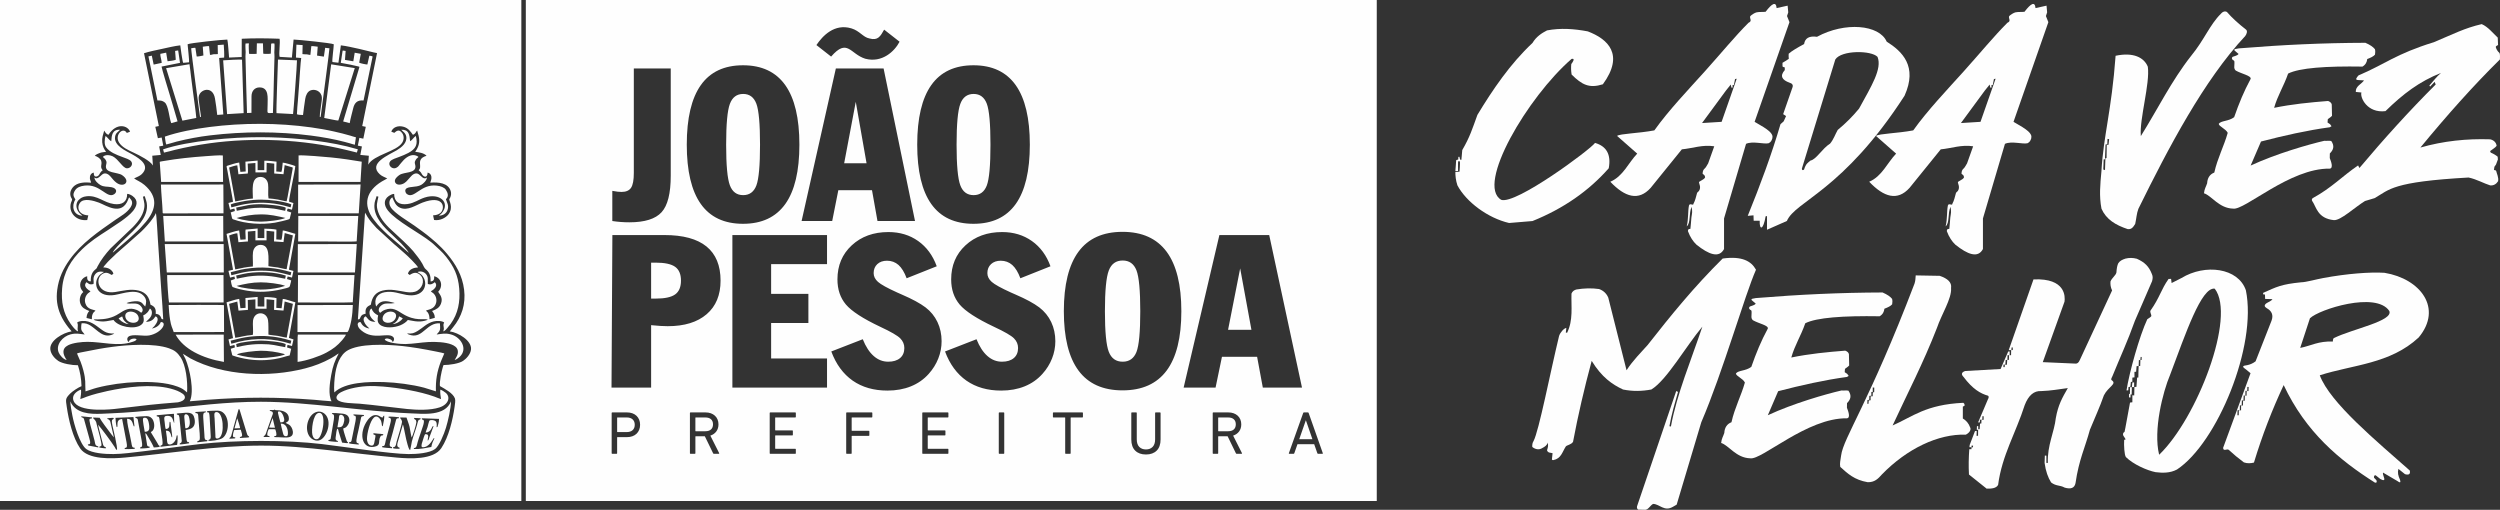 <?xml version="1.0" encoding="UTF-8"?>
<!DOCTYPE svg PUBLIC "-//W3C//DTD SVG 1.1//EN" "http://www.w3.org/Graphics/SVG/1.1/DTD/svg11.dtd">
<!-- Creator: CorelDRAW -->
<svg xmlns="http://www.w3.org/2000/svg" xml:space="preserve" width="31.831mm" height="6.491mm" version="1.1" style="shape-rendering:geometricPrecision; text-rendering:geometricPrecision; image-rendering:optimizeQuality; fill-rule:evenodd; clip-rule:evenodd"
viewBox="0 0 8773.84 1789.06"
 xmlns:xlink="http://www.w3.org/1999/xlink"
 xmlns:xodm="http://www.corel.com/coreldraw/odm/2003">
 <rect x="0" y="0" width="8773.84" height="1789.06" fill="#333333" stroke="none"/>
 <defs>
  <style type="text/css">
   <![CDATA[
    .fil0 {fill:#FEFEFE}
   ]]>
  </style>
 </defs>
 <g id="Camada_x0020_1">
  <g id="_2271386381728">
   <path class="fil0" d="M-0 0l1829.66 0 0 1758.16 -1829.66 0 0 -1758.16zm2148.82 1592.64c-1.46,0 -2.18,-0.72 -2.18,-2.12l0 -141.07c0,-1.41 0.72,-2.12 2.15,-2.12l51.6 0c6.95,0 13.29,1.02 18.99,3.09 5.68,2.07 10.5,4.99 14.5,8.77 3.97,3.78 7.06,8.32 9.26,13.67 2.21,5.35 3.31,11.3 3.31,17.86 0,6.53 -1.1,12.49 -3.31,17.83 -2.21,5.35 -5.24,9.9 -9.23,13.67 -4,3.78 -8.77,6.7 -14.47,8.77 -5.65,2.07 -11.96,3.09 -18.94,3.09l-33.38 0c-0.85,0 -1.27,0.44 -1.27,1.3l0 55.15c0,1.41 -0.72,2.12 -2.18,2.12l-14.86 0zm50.61 -76.3c8.93,0 15.85,-2.29 20.84,-6.84 4.93,-4.58 7.41,-10.83 7.41,-18.8 0,-7.99 -2.48,-14.25 -7.41,-18.83 -4.99,-4.55 -11.91,-6.84 -20.84,-6.84l-32.3 0c-0.85,0 -1.27,0.44 -1.27,1.3l0 48.73c0,0.83 0.41,1.27 1.27,1.27l32.3 0zm305.95 76.3c-1.32,0 -2.26,-0.72 -2.81,-2.12l-28.91 -59.43 -31.86 0c-0.85,0 -1.3,0.44 -1.3,1.27l0 58.16c0,1.41 -0.69,2.12 -2.15,2.12l-14.86 0c-1.46,0 -2.18,-0.72 -2.18,-2.12l0 -141.07c0,-1.41 0.72,-2.12 2.12,-2.12l52.56 0c6.86,0 13.04,0.99 18.61,2.98 5.57,2.01 10.34,4.82 14.31,8.46 4.02,3.61 7.11,8.02 9.32,13.23 2.21,5.21 3.31,10.94 3.31,17.2 0,9.84 -2.56,18.16 -7.69,25.03 -5.1,6.84 -12.07,11.66 -20.87,14.53l30.9 61.33c0.44,0.72 0.5,1.32 0.22,1.82 -0.28,0.5 -0.77,0.74 -1.49,0.74l-17.23 0zm-29.8 -79.27c8.49,0 15.08,-2.12 19.76,-6.31 4.66,-4.22 7,-10.14 7,-17.86 0,-7.69 -2.34,-13.64 -7,-17.83 -4.69,-4.19 -11.27,-6.31 -19.76,-6.31l-33.79 0c-0.85,0 -1.3,0.44 -1.3,1.3l0 45.73c0,0.85 0.44,1.3 1.3,1.3l33.79 0zm225.72 -63.92c0,-1.41 0.72,-2.12 2.18,-2.12l87.38 0c1.43,0 2.15,0.72 2.15,2.12l0 13.48c0,1.41 -0.72,2.12 -2.15,2.12l-69.07 0c-0.85,0 -1.3,0.44 -1.3,1.3l0 42.72c0,0.85 0.44,1.3 1.3,1.3l58.63 0c1.43,0 2.15,0.72 2.15,2.15l0 13.45c0,1.43 -0.72,2.12 -2.15,2.12l-58.63 0c-0.85,0 -1.3,0.44 -1.3,1.3l0 44.24c0,0.85 0.44,1.27 1.3,1.27l69.07 0c1.43,0 2.15,0.72 2.15,2.15l0 13.48c0,1.41 -0.72,2.12 -2.15,2.12l-87.38 0c-1.46,0 -2.18,-0.72 -2.18,-2.12l0 -141.07zm268.47 0c0,-1.41 0.72,-2.12 2.18,-2.12l87.4 0c1.41,0 2.12,0.72 2.12,2.12l0 13.48c0,1.41 -0.72,2.12 -2.12,2.12l-69.1 0c-0.85,0 -1.27,0.44 -1.27,1.3l0 44.24c0,0.85 0.41,1.27 1.27,1.27l58.66 0c1.41,0 2.12,0.72 2.12,2.15l0 13.45c0,1.43 -0.72,2.15 -2.12,2.15l-58.66 0c-0.85,0 -1.27,0.41 -1.27,1.27l0 59.65c0,1.41 -0.72,2.12 -2.18,2.12l-14.86 0c-1.46,0 -2.18,-0.72 -2.18,-2.12l0 -141.07zm266.98 0c0,-1.41 0.72,-2.12 2.18,-2.12l87.4 0c1.41,0 2.12,0.72 2.12,2.12l0 13.48c0,1.41 -0.72,2.12 -2.12,2.12l-69.1 0c-0.85,0 -1.27,0.44 -1.27,1.3l0 42.72c0,0.85 0.41,1.3 1.27,1.3l58.66 0c1.41,0 2.12,0.72 2.12,2.15l0 13.45c0,1.43 -0.72,2.12 -2.12,2.12l-58.66 0c-0.85,0 -1.27,0.44 -1.27,1.3l0 44.24c0,0.85 0.41,1.27 1.27,1.27l69.1 0c1.41,0 2.12,0.72 2.12,2.15l0 13.48c0,1.41 -0.72,2.12 -2.12,2.12l-87.4 0c-1.46,0 -2.18,-0.72 -2.18,-2.12l0 -141.07zm268.5 0c0,-1.41 0.72,-2.12 2.15,-2.12l14.86 0c1.46,0 2.18,0.72 2.18,2.12l0 141.07c0,1.41 -0.72,2.12 -2.18,2.12l-14.86 0c-1.43,0 -2.15,-0.72 -2.15,-2.12l0 -141.07zm235.23 143.19c-1.43,0 -2.15,-0.72 -2.15,-2.12l0 -124.17c0,-0.85 -0.44,-1.3 -1.3,-1.3l-39.66 0c-1.41,0 -2.12,-0.72 -2.12,-2.12l0 -13.48c0,-1.41 0.72,-2.12 2.12,-2.12l101.1 0c1.41,0 2.12,0.72 2.12,2.12l0 13.48c0,1.41 -0.72,2.12 -2.12,2.12l-39.69 0c-0.85,0 -1.27,0.44 -1.27,1.3l0 124.17c0,1.41 -0.72,2.12 -2.18,2.12l-14.86 0zm281.34 2.34c-16.1,0 -28.69,-4.52 -37.79,-13.56 -9.15,-9.04 -13.7,-22.19 -13.7,-39.44l0 -92.53c0,-1.41 0.72,-2.12 2.18,-2.12l14.86 0c1.46,0 2.15,0.72 2.15,2.12l0 92.34c0,11.82 2.95,20.67 8.82,26.6 5.9,5.93 13.73,8.88 23.48,8.88 9.65,0 17.39,-2.95 23.29,-8.88 5.87,-5.93 8.82,-14.77 8.82,-26.6l0 -92.34c0,-1.41 0.72,-2.12 2.15,-2.12l14.86 0c1.46,0 2.18,0.72 2.18,2.12l0 92.53c0,17.25 -4.55,30.4 -13.67,39.44 -9.12,9.04 -21.66,13.56 -37.62,13.56zm318.3 -2.34c-1.3,0 -2.23,-0.72 -2.78,-2.12l-28.91 -59.43 -31.86 0c-0.85,0 -1.3,0.44 -1.3,1.27l0 58.16c0,1.41 -0.69,2.12 -2.18,2.12l-14.83 0c-1.46,0 -2.18,-0.72 -2.18,-2.12l0 -141.07c0,-1.41 0.72,-2.12 2.12,-2.12l52.56 0c6.86,0 13.04,0.99 18.61,2.98 5.57,2.01 10.34,4.82 14.31,8.46 4.02,3.61 7.11,8.02 9.32,13.23 2.21,5.21 3.31,10.94 3.31,17.2 0,9.84 -2.56,18.16 -7.69,25.03 -5.1,6.84 -12.07,11.66 -20.87,14.53l30.9 61.33c0.44,0.72 0.5,1.32 0.22,1.82 -0.28,0.5 -0.77,0.74 -1.49,0.74l-17.25 0zm-29.77 -79.27c8.49,0 15.08,-2.12 19.76,-6.31 4.66,-4.22 7,-10.14 7,-17.86 0,-7.69 -2.34,-13.64 -7,-17.83 -4.69,-4.19 -11.27,-6.31 -19.76,-6.31l-33.79 0c-0.85,0 -1.3,0.44 -1.3,1.3l0 45.73c0,0.85 0.44,1.3 1.3,1.3l33.79 0zm263.23 -63.92c0.44,-1.41 1.3,-2.12 2.59,-2.12l13.84 0c1.43,0 2.37,0.72 2.78,2.12l49.7 141.07c0.41,1.41 -0.08,2.12 -1.52,2.12l-14.91 0c-1.43,0 -2.34,-0.72 -2.78,-2.12l-11.08 -31.64 -58.66 0 -11.08 31.64c-0.55,1.41 -1.49,2.12 -2.76,2.12l-14.94 0c-1.41,0 -1.9,-0.72 -1.49,-2.12l50.3 -141.07zm32.41 91.9l-22.79 -66.04 -0.44 0 -23.04 66.04 46.28 0zm-1740.77 -1383.27c51.63,40.44 0,0 51.63,40.44 57.55,-66.04 66.51,-9.12 119.9,7.52 58.99,15.57 103.11,-26.16 120.31,-59.7 -54.13,-42.39 0,0 -54.13,-42.39 -12.95,23.29 -21.91,39.39 -51.63,30.93 -22.33,-4.02 -33.96,-26.68 -63.48,-35.45 -59.43,-17.64 -100.63,26.05 -122.6,58.66zm-716.29 617.53l0 -105.84c7.72,1.49 14,2.48 18.99,2.98 4.99,0.52 9.48,0.77 13.75,0.77 15.44,0 26.46,-4.88 33.02,-14.53 6.5,-9.65 9.73,-27.15 9.73,-52.29l0 -366.4 129.58 0 0 376.27c0,61.82 -10.67,104.6 -32.14,128.14 -21.5,23.65 -59.12,35.42 -113.12,35.42 -9.98,0 -19.96,-0.39 -29.91,-1.13 -9.98,-0.77 -19.96,-1.87 -29.91,-3.39zm459.32 -90.85c22.19,0 37.62,-11.38 46.28,-34.01 8.54,-22.79 12.82,-70.45 12.82,-143.03 0,-72.71 -4.27,-120.65 -12.82,-143.66 -8.65,-22.91 -24.09,-34.43 -46.28,-34.43 -22.55,0 -38.09,11.66 -46.78,35.03 -8.65,23.29 -13.04,70.95 -13.04,143.05 0,71.8 4.38,119.38 13.04,142.39 8.68,23.15 24.23,34.65 46.78,34.65zm-0.47 100.61c-65.88,0 -115.27,-23.15 -148.15,-69.43 -32.86,-46.31 -49.37,-115.77 -49.37,-208.35 0,-92.83 16.51,-162.57 49.37,-208.99 32.88,-46.42 82.28,-69.57 148.15,-69.57 65.74,0 115.11,23.26 148.24,69.82 32.99,46.55 49.48,116.15 49.48,208.74 0,92.59 -16.48,162.05 -49.48,208.35 -33.13,46.28 -82.5,69.43 -148.24,69.43zm354.85 -212.46l78.58 0 -37.87 -215.6 -40.71 215.6zm-149.42 202.7l120.23 -535.31 167.59 0 110.25 535.31 -131.73 0 -19.24 -108.1 -118.19 0 -21.5 108.1 -107.41 0zm603.78 -90.85c22.16,0 37.6,-11.38 46.28,-34.01 8.54,-22.79 12.82,-70.45 12.82,-143.03 0,-72.71 -4.27,-120.65 -12.82,-143.66 -8.68,-22.91 -24.12,-34.43 -46.28,-34.43 -22.57,0 -38.12,11.66 -46.78,35.03 -8.65,23.29 -13.07,70.95 -13.07,143.05 0,71.8 4.41,119.38 13.07,142.39 8.65,23.15 24.2,34.65 46.78,34.65zm-0.5 100.61c-65.88,0 -115.24,-23.15 -148.13,-69.43 -32.86,-46.31 -49.37,-115.77 -49.37,-208.35 0,-92.83 16.51,-162.57 49.37,-208.99 32.88,-46.42 82.25,-69.57 148.13,-69.57 65.77,0 115.13,23.26 148.24,69.82 32.99,46.55 49.5,116.15 49.5,208.74 0,92.59 -16.51,162.05 -49.5,208.35 -33.1,46.28 -82.47,69.43 -148.24,69.43zm-1131.37 136.33l0 126.16 16.35 0c31.59,0 54.24,-4.88 67.97,-14.64 13.62,-9.76 20.45,-25.91 20.45,-48.43 0,-22.52 -6.84,-38.67 -20.45,-48.43 -13.73,-9.76 -36.38,-14.66 -67.97,-14.66l-16.35 0zm-139 438.48l3.03 -535.31 182.77 0c65.52,0 114.69,13.37 147.63,40.16 32.8,26.76 49.28,66.7 49.28,119.76 0,50.55 -16.23,89.97 -48.79,117.86 -32.47,28.03 -78.14,42.06 -136.85,42.06 -7.8,0 -16.35,-0.28 -25.63,-0.88 -9.29,-0.63 -20.07,-1.63 -32.44,-2.76l0 219.1 -139 0zm424.2 0l0 -535.31 332.17 0 0 102.1 -196.2 0 0 104.36 130.79 0 0 102.12 -130.79 0 0 124.64 196.2 0 0 102.1 -332.17 0zm457.61 -169.68c10.39,25.91 23.15,45.56 38.26,58.82 15.1,13.4 32.19,20.01 51.02,20.01 17.7,0 31.45,-4.24 41.48,-12.62 10.03,-8.38 15.1,-20.29 15.1,-35.42 0,-12.9 -4.82,-24.28 -14.36,-33.9 -9.54,-9.65 -32.83,-23.15 -69.85,-40.41 -60.69,-28.67 -100.94,-54.82 -120.87,-78.36 -19.82,-23.65 -29.71,-52.92 -29.71,-88.2 0,-48.57 16.7,-88.48 50.28,-119.52 33.54,-31.04 76.41,-46.55 128.67,-46.55 39.99,0 74.7,10.53 104.41,31.53 29.6,21.03 51.38,50.58 65.13,88.59l-105.65 42.06c-7.8,-21.14 -17.34,-36.66 -28.47,-46.66 -11.27,-9.9 -24.78,-14.91 -40.49,-14.91 -14,0 -25.39,4.02 -33.93,11.91 -8.54,7.99 -12.87,18.52 -12.87,31.53 0,11.49 5.07,21.78 15.22,30.79 10.17,9.12 32.58,21.5 67.14,37.16 3.58,1.49 9.15,3.89 16.7,7.39 36.3,15.63 64.03,30.65 83.1,45.04 18.19,13.89 32.06,31.04 41.84,51.43 9.67,20.4 14.5,42.81 14.5,67.2 0,20.76 -3.83,41.04 -11.63,60.69 -7.69,19.63 -18.96,37.65 -33.68,54.05 -17.23,19.27 -38.04,33.79 -62.43,43.66 -24.39,9.9 -51.87,14.88 -82.36,14.88 -47.93,0 -88.53,-11.63 -121.97,-34.9 -33.32,-23.4 -58.35,-57.44 -75.06,-102.37l110.47 -42.92zm399.15 0c10.39,25.91 23.15,45.56 38.26,58.82 15.1,13.4 32.19,20.01 51.02,20.01 17.7,0 31.45,-4.24 41.48,-12.62 10.03,-8.38 15.1,-20.29 15.1,-35.42 0,-12.9 -4.82,-24.28 -14.36,-33.9 -9.54,-9.65 -32.8,-23.15 -69.85,-40.41 -60.67,-28.67 -100.94,-54.82 -120.87,-78.36 -19.82,-23.65 -29.71,-52.92 -29.71,-88.2 0,-48.57 16.7,-88.48 50.28,-119.52 33.54,-31.04 76.41,-46.55 128.67,-46.55 39.99,0 74.67,10.53 104.41,31.53 29.58,21.03 51.38,50.58 65.13,88.59l-105.65 42.06c-7.8,-21.14 -17.34,-36.66 -28.47,-46.66 -11.27,-9.9 -24.78,-14.91 -40.49,-14.91 -14,0 -25.39,4.02 -33.93,11.91 -8.57,7.99 -12.9,18.52 -12.9,31.53 0,11.49 5.1,21.78 15.24,30.79 10.17,9.12 32.58,21.5 67.12,37.16 3.58,1.49 9.18,3.89 16.73,7.39 36.27,15.63 64.03,30.65 83.1,45.04 18.19,13.89 32.08,31.04 41.84,51.43 9.67,20.4 14.5,42.81 14.5,67.2 0,20.76 -3.83,41.04 -11.63,60.69 -7.69,19.63 -18.96,37.65 -33.71,54.05 -17.2,19.27 -38.01,33.79 -62.4,43.66 -24.39,9.9 -51.87,14.88 -82.36,14.88 -47.93,0 -88.53,-11.63 -121.97,-34.9 -33.32,-23.4 -58.35,-57.44 -75.06,-102.37l110.47 -42.92zm513.07 78.83c23.15,0 39.25,-11.38 48.29,-34.01 8.93,-22.79 13.4,-70.48 13.4,-143.05 0,-72.68 -4.47,-120.62 -13.4,-143.66 -9.04,-22.88 -25.14,-34.4 -48.29,-34.4 -23.54,0 -39.75,11.63 -48.79,35.03 -9.04,23.29 -13.62,70.95 -13.62,143.03 0,71.83 4.58,119.38 13.62,142.42 9.04,23.15 25.25,34.65 48.79,34.65zm-0.5 100.61c-68.74,0 -120.26,-23.15 -154.55,-69.43 -34.32,-46.31 -51.52,-115.77 -51.52,-208.35 0,-92.86 17.2,-162.54 51.52,-208.99 34.29,-46.42 85.81,-69.57 154.55,-69.57 68.61,0 120.12,23.29 154.69,69.85 34.43,46.53 51.63,116.12 51.63,208.71 0,92.59 -17.2,162.05 -51.63,208.35 -34.56,46.28 -86.08,69.43 -154.69,69.43zm370.29 -212.46l82 0 -39.53 -215.63 -42.48 215.63zm-155.93 202.7l125.47 -535.31 174.86 0 115.05 535.31 -137.49 0 -20.04 -108.1 -123.35 0 -22.44 108.1 -112.07 0zm-3419.41 -857.25c-39.61,5.51 -81.73,13.53 -120.59,22.91 -12.49,3 -26.24,7.36 -38.53,9.67l-3.09 -11.36c88.95,-30.43 245.09,-43 341.21,-42.81 95.18,0.19 210.5,9.87 304,32.36 13.04,3.14 25.96,7.36 38.2,10.25l-3.28 11.36 -37.87 -9.29c-151.68,-37.29 -325.86,-44.6 -480.05,-23.1zm-114.33 -6.2c-11.96,2.98 -25.25,7.88 -36.69,10.28 -2.34,-4.19 -4.11,-21.39 -5.07,-27.65 45.92,-15.99 104.69,-27.09 156.51,-33.71 116.92,-14.94 240.11,-14.99 357.39,1.41 27.34,3.86 54.91,8.6 81.15,14.64 17.83,4.11 39.03,9.1 56.7,14.5 5.49,1.65 13.51,4.55 18.88,5.57l-3.83 26.1c-5.76,-1.07 -11.82,-3.36 -17.64,-5.02 -6.34,-1.82 -11.93,-3.25 -18.47,-5.02 -35.58,-9.54 -81.01,-17.42 -117.7,-22.13 -116.65,-14.97 -236.41,-14.72 -353.06,-0.83 -40.6,4.82 -78.91,12.13 -118.16,21.86zm68.63 -82.88l-48.79 9.56 -57.17 -184.18 82.06 -13.95c2.4,14.28 3.89,31.59 5.9,47.05 2.04,15.82 4,31.59 6.06,47.41 3,23.02 10.5,74.26 11.93,94.1zm-65.74 12.07l-22.11 6.2c-7.06,-15.33 -9.37,-62.32 -23.21,-72.93 -7.97,-6.06 -13.07,-6.64 -25.36,-6.73l-31.56 -154.63 11.85 -2.59 6.53 31.39 28.28 -6.09c-0.39,-9.73 -5.65,-23.59 -4.91,-31.62l20.48 -4.19 4.96 30.15c6.06,-0.33 24.53,-2.81 28.78,-5.26l-2.32 -30.95 10.75 -1.74 6.42 43.61 -64.77 13.07c0.41,6.28 25.58,88.81 27.81,95.89 5.02,15.93 9.34,31.95 14.22,47.96l14.14 48.46zm160.58 -24.26l-21.36 1.63c-1.98,-18.22 -4.77,-39.72 -7.91,-57.64 -7.17,-40.99 -42.5,-34.7 -53.78,-15.82 -4.74,7.94 -3.86,16.65 -2.56,26.6 1.3,9.62 2.67,19.18 3.97,28.89 0.63,4.82 1.3,9.56 1.98,14.55 1.65,11.77 2.48,10.17 -2.09,10.53 -0.63,-1.3 -31.56,-232.3 -31.01,-240.96 4.52,-0.55 10.53,-2.37 14.75,-1.46l4.52 30.13c4.11,0.69 19.02,-2.15 23.62,-3.45l-2.23 -30.73c4.99,-0.69 17.81,-2.78 22.08,-2.09l3.25 30.71c7.11,0.17 8.16,-2.07 14.39,-2.43 4.85,-0.3 1.93,0.88 13.2,-0.39l-0.55 -31.53 21.22 -1.65c0.83,6.86 2.4,40.19 1.3,45.51l-17.45 1.27 14.66 198.35zm-60.42 146.28c11.63,-0.83 49.61,-4 58.77,-2.4l0.74 92.83 -217.34 0.08 -4.91 -70.34c2.12,-1.13 2.65,-1.19 5.54,-1.68 1.87,-0.33 5.07,-0.85 6.67,-1.13 52.23,-9.04 97.35,-13.51 150.52,-17.36zm-158.6 99.72l219.13 -0.22 0.58 101.16 -210.5 0.28c-3.91,-0.41 -3.03,-1.98 -3.2,-6.64 -1.21,-30.65 -4.96,-62.49 -6.01,-94.57zm8.08 110.14l210.58 0 0.41 89.64 -205.27 0.06 -5.73 -89.69zm5.35 98.62l206.84 0 0.41 99.86 -200.08 0 -7.17 -99.86zm8.49 108.85l197.8 0 0.39 96.17 -191.65 0c-1.85,-3.61 -7.58,-89.03 -6.53,-96.17zm-20.12 60.72c2.23,31.39 4.93,63.37 6.31,94.79 -5.62,-1.07 -5.21,-0.19 -7.08,-5.04 -1.16,-2.92 -2.32,-5.26 -3.97,-7.22 -4.11,-4.88 -7.61,-6.12 -15.38,-7.25 1.9,-18.96 -4.27,-25.99 -18.22,-31.97 -2.01,-12.95 -5.95,-24.34 -12.54,-32.39 -6.45,-7.83 -16.15,-14.03 -28.8,-17.14 -28.25,-6.97 -54.93,0.61 -81.81,4.93 -59.81,9.62 -73.04,-44.46 -46.75,-62.57 15.46,-10.67 26.05,-0.85 33.77,2.81 2.45,-1.96 3.56,-1.85 5.98,-4.74 -2.01,-7.41 -7.58,-12.43 -12.71,-15.79 -6.37,-4.13 -14.06,-5.62 -22.79,-5.98 2.59,-4.93 6.73,-8.65 10.12,-12.93 5.51,-7 22.19,-22.82 29.02,-29.02 2.4,-2.15 3.58,-3.94 6.09,-6.01l24.94 -21.86c4.49,-3.45 8.02,-7.11 12.51,-10.89l49.56 -44.05c4.19,-3.97 7.77,-7.44 11.69,-11.69 7.36,-7.97 14.88,-15.99 21.86,-24.89 4.47,-5.71 16.59,-21.75 18.69,-29.27 2.34,4.05 6.78,88.59 7.08,92.56l12.43 185.61zm-33.38 97.99c3.14,-1.98 4.49,-3.58 6.92,-6.12 2.76,-2.89 3.42,-5.26 6.09,-7.86 15.22,7.22 2.89,25.52 -4,34.1 -3.09,3.83 -6.12,5.57 -8.96,8.82 15.27,-2.73 26.76,-11.14 31.28,-22.85 24.04,0.19 3.39,38.78 -41.07,47.13 -19.85,3.75 -59.79,-6.62 -72.85,4.6 -5.51,4.71 -4.96,13.81 0.69,18.61 1.93,-2.98 1.05,-3.53 3.83,-6.34 5.93,-6.04 16.73,-7.64 24.09,-4 -0.52,5.93 -9.67,8.05 -14.77,9.79 -50.69,17.34 -104.88,-0.25 -156.84,-0.19 -21.09,0 -51.68,3.39 -68.25,11.82 -24.23,12.29 -18.47,32.86 -5.26,51.85 -11.3,-1.74 -24.12,-16.46 -28.22,-26.65 -10.89,-27.01 13.84,-56.09 41.98,-63.29 19.57,-5.02 30.71,-1.65 49.37,0.44 -6.7,-10.09 -13.4,-11.36 -12.13,-26.65 0.3,-3.83 0.11,-8.24 1.3,-11.88 0.08,-0.22 0.19,-0.52 0.33,-0.77 12.95,-1.16 22.13,2.43 31.34,8.3 25.36,16.23 45.18,46.66 79.66,29.77l3.34 -2.34c-30.1,1.43 -37.79,-9.18 -62.6,-26.9 -8.1,-5.82 -17.45,-11.58 -29.24,-14.99 -11.3,-3.28 -29.66,-3.14 -38.31,3.31 5.76,13.34 -1.38,16.12 3.14,31.2 -8.16,-1.76 -21.55,-20.04 -26.08,-26.46 -26.27,-37.4 -33.68,-76.74 -29.85,-124.42 4.58,-56.78 31.67,-100.52 70.62,-137.71 28.64,-27.32 55.51,-44.76 89.55,-66.51l47.24 -31.67c13.04,-9.26 32.11,-23.87 41.76,-36.19 13.31,-17.06 19.71,-36.63 -2.04,-52.09 -4.19,-2.98 -12.27,-7.55 -18.85,-7.52 0.14,27.81 -17.42,39.55 -46.22,35.78 -36.3,-4.77 -57.28,-31.39 -96.03,-27.37 -13.84,1.43 -21.42,6.37 -28.25,13.42 -7.22,7.44 -9.92,19.98 -5.32,31.89 2.92,7.55 7.36,13.42 13.07,18.08l5.84 4.93c-33.24,-1.27 -39.31,-34.81 -24.72,-56.97 -3.94,-7.91 -12.98,-15.22 -0.36,-33.41 6.31,-9.1 17.94,-13.51 32.25,-15.3 56.15,-6.95 78.45,47.88 104.47,29.93 9.81,-6.75 10.17,-20.45 -9.98,-24.39 -15.3,-3 -26.08,0 -39.09,-7.8 -7.14,-4.3 -20.2,-14.8 -20.67,-26.32 9.56,8.96 19.98,-4.41 27.18,-10.31 11.69,-9.56 23.81,0.5 29.44,7.08 6.62,7.8 13.07,16.29 21.78,22.41 25.69,18.05 51.24,-5.71 18.36,-27.65 -15.6,-10.42 -60.78,-5.87 -56.09,-33.24 1.27,-7.58 3.8,-11.14 -0.39,-18.61 -4.02,-7.11 -6.17,-6.75 -10.61,-11.6 6.97,-9.48 25.61,-6.89 34.4,-2.45 20.89,10.53 35.12,41.29 49.78,42.23 12.18,0.77 23.87,-13.09 15.05,-24.5 -5.18,-6.7 -20.45,-11.47 -30.76,-15.24 -20.62,-7.52 -44.9,-16.84 -57.39,-34.56 -6.81,-9.67 -5.18,-27.81 -1.63,-39.31 7.28,5.21 12.95,15.1 20.01,18.72 1.57,-21 3.25,-42.14 31.09,-40.33 -7.28,7.88 -15.16,10.56 -17.53,23.59 -5.82,32.19 38.2,50.41 60.58,62.98 28.5,15.96 63.09,39.91 32.83,69.21 -6.45,6.26 -16.92,10.28 -26.82,14.86 8.96,6.89 23.26,11.71 36.41,23.02 48.02,41.35 41.84,84.76 5.15,129.3l-13.84 15.57c-9.18,10.83 -19.85,19.96 -30.15,29.63l-15.77 14.53c-2.95,2.32 -4.99,4.66 -7.88,6.86l-40.16 34.37c-3.5,2.76 -4.66,4.66 -8.82,7.25 3.72,-10.34 28.28,-34.56 38.12,-43.74 7.03,-6.56 13.59,-13.4 20.73,-19.98 7.28,-6.73 13.84,-12.93 20.4,-20.34 6.31,-7.11 13.2,-14 18.94,-21.75 5.4,-7.28 11,-15.9 15.19,-25.5 4.52,-10.42 7.28,-21.33 6.95,-33.79 -0.39,-14.42 -4.82,-20.89 -7.86,-33.02l-6.39 1.71c4.33,20.89 8.54,28.97 1.63,51.76 -7.99,26.27 -32.72,52.37 -52.76,70.15l-62.87 60.12c-16.54,18.25 -33.27,39.5 -45.09,62.24 -2.48,4.74 -2.37,6.78 -5.98,9.62 -12.57,9.81 -18.74,21.22 -17.97,43.38 -10.97,0.44 -13.67,-7.8 -12.57,-18.08 -18.91,4.41 -29.3,24.17 -22.68,41.57 2.67,7.11 6.26,9.23 8.79,14.22 -9.76,7.11 -15.77,25.88 -9.84,41.1 5.49,14.14 15.68,18.96 31.09,25.25 -5.51,5.54 -9.23,13.18 -9.79,24.42l18.69 4.52c-0.08,-6.7 0.44,-13.12 3,-18.66 1.3,-2.84 2.48,-4.47 4.13,-6.26 2.34,-2.59 3.47,-3 5.73,-5.21 -7.19,-4.82 -28.94,-2.98 -35.75,-26.38 -3.69,-12.71 0.44,-25.85 9.4,-34.45 2.87,-2.76 6.73,-4.16 8.71,-7.55 -7.41,-3.34 -19.43,-13.04 -18.8,-22.08 0.3,-4.52 3.06,-6.73 4.49,-9.59 8.21,4.02 8.19,10.39 24.83,6.48 2.56,-9.56 -3.78,-20.87 5.4,-33.35 7.17,-9.76 15.57,-11.69 31.12,-9.21 -0.77,0.85 -0.36,0.5 -1.52,1.35 -9.04,6.67 -14.86,8.08 -20.84,19.96 -14.42,28.69 3.31,69.1 60.97,59.56 29.36,-4.85 80.29,-25.17 103.61,6.37 8.32,11.27 6.92,21.28 2.89,34.4 -8.82,-7.69 -9.07,-16.21 -26.85,-18.61 -8.9,-1.21 -31.95,2.78 -38.78,6.39 10.34,5.13 30.04,-2.32 43.08,4.99 8.35,4.63 20.67,19.79 8.54,29.08 -6.62,-4.49 -7.94,-6.73 -16.4,-10.12 -25.44,-10.17 -42.37,0.55 -61.88,13.23 -11.52,7.47 -22.88,12.76 -38.31,16.32 -11.74,2.67 -24.48,3.75 -36.63,3.89 -3.34,0 -7.19,-0.69 -10.47,-0.06 -2.65,0.52 -1.32,-0.08 -2.84,1.27 6.56,4.19 24.94,6.39 34.18,6.04 13.48,-0.55 22.99,-3.83 35.09,-5.29 16.04,23.84 73.9,35.12 96.97,17.09 11.33,-8.85 10.06,-17.39 7.33,-33.35 5.76,-2.04 10.2,-5.82 13.86,-9.45 5.73,-5.73 5.62,-8.99 9.56,-14.5 7.91,5.07 9.04,16.79 3.94,26.98 -4.41,8.9 -11.69,13.07 -17.83,20.01 8.32,-0.47 15.02,-1.98 20.92,-5.73zm-139.88 93.41c54.3,-7.33 146.36,-13.81 199.78,4.88 20.34,7.11 29.71,15.24 40.9,31.92 18.38,27.45 25.25,83.93 22.6,122.96 -11.85,-9.92 -15.79,-13.73 -32.52,-20.09 -41.87,-15.93 -98.43,-17.61 -143.22,-16.12 -45.7,1.49 -96.42,8.43 -140.3,19.76 -14.39,3.72 -27.21,9.04 -40.46,12.84 -1.79,-32.08 1.82,-37.38 -7.47,-73.59 -2.78,-10.89 -6.09,-20.7 -9.87,-30.76 -2.32,-6.17 -11.74,-25.55 -12.24,-28.94 4.91,-2.15 23.15,-5.29 29.49,-6.59 31.62,-6.53 60.83,-11.91 93.3,-16.26zm-15.96 154.85c66.1,-14.25 155.18,-25.74 220.89,-8.6 17.45,4.55 31.2,9.7 43.27,18.41 11.41,8.24 12.87,23.81 -16.7,29.82l-56.86 4.77c-55.98,4.77 -111.03,12.84 -166.98,18.69 -32.77,3.39 -138.98,10.92 -144.49,-35.75 -2.12,-17.89 19.16,-30.04 27.98,-32.17 1.05,11.91 -0.96,21.91 -2.56,33.13 7.14,-1.93 14.94,-5.73 22.49,-8.41 22.88,-8.13 49.09,-14.77 72.96,-19.9zm421.06 -771.89c-3,-16.35 -5.26,-17.42 0.5,-19.13 12.24,-3.64 27.45,-9.07 40.68,-10.94l4.13 32.88 18.61 -1.43 -0.96 -34.43 42.83 -3.83 0.08 33.54 23.15 0.11 0.3 -33.1c14.5,-0.58 28.75,1.9 42.86,3.22l-0.94 34.56 17.97 1.32c2.51,-5.26 4.05,-25.22 4.69,-32.47 5.07,-0.39 39.86,9.7 44.16,12.07 -0.83,17.75 -22.85,112.98 -21.86,124.95l15.27 4.85 -5.13 23.21c-3.86,-0.41 -8.9,-2.54 -11.88,-3.17 -0.17,-0.03 -1.71,-0.22 -1.98,-0.22 -1.35,0 -1.16,0.06 -1.87,0.33l-1.76 8.1 14.99 4.85 -5.54 22.22c-2.56,3.78 -49.12,13.12 -51.93,13.59 -46.11,7.77 -102.4,4.11 -146.11,-11.66 -4.85,-1.76 -4.3,-5.29 -5.71,-10.75 -1.19,-4.63 -2.34,-8.93 -3.2,-13.67l14.5 -4.71c-0.08,-3.28 -0.55,-6.56 -2.04,-8.74l-14.72 3.94 -5.68 -23.57 15.99 -4.27c-0.58,-8.57 -12.98,-72.13 -15.6,-86.55 -1.27,-7.06 -2.54,-14.03 -3.8,-21.11zm63.59 205.29l42.25 -3.78 0 33.43 23.46 0.25 0 -33.1c7.75,-0.41 35.83,1.38 42.5,3.47l-0.5 34.29 17.92 1.38c2.56,-4.93 3.97,-25.69 4.77,-32.69 7.8,-0.41 34.92,9.7 44.18,11.77l-22.57 125.77 15.88 4.36 -5.07 23.21 -15.3 -3.78 -2.29 9.01 14.8 4.71c-0.55,4.52 -2.09,9.4 -3.06,13.29 -2.81,11.27 0.19,10.8 -31.34,18.08 -40.52,9.29 -77.7,11.3 -119.1,5.02 -14.08,-2.15 -41.1,-7.97 -52.54,-13.31 -2.7,-4.08 -5.32,-16.87 -5.95,-22.71l14.55 -5.37 -1.68 -8.54 -15.41 3.83 -5.71 -23.57 16.1 -4.11 -22.77 -125.72c13.51,-3.89 30.35,-10.31 44.29,-12.13l4.3 32.55 18.38 -1.05c0.74,-8.35 -2.01,-28.45 -0.11,-34.56zm126.27 276.13l4.13 -32.64c10.09,-0.28 33.6,9.7 44.38,11.66l-22.68 125.11 15.99 5.29 -5.29 22.99 -15.74 -3.94 -1.65 9.12 14.58 4.66 -5.35 23.32c-19.18,4.16 -25.58,8.46 -53.17,12.93 -39.8,6.45 -80.43,4.82 -119.35,-4.69 -8.05,-1.98 -18.19,-4.52 -25.69,-7.3 -4.41,-1.63 -2.92,-0.69 -5.46,-10.92 -1.05,-4.24 -2.59,-9.04 -3.03,-13.4l14.5 -4.77 -1.63 -8.77 -15.63 4.11 -5.24 -23.35 15.93 -4.52 -22.74 -125.66c13.75,-3.8 29.8,-10.17 44.43,-12.13l4.19 32.64 18.05 -1.16 -0.36 -34.54 42.78 -3.8 0.03 33.52 23.46 0.22 0 -33.1c7.64,-0.61 36.8,1.13 42.7,3.69l-0.72 34.01 18.58 1.41zm56.42 140.38c0.06,-9.48 -1.02,-40.93 0.74,-47.88l168.61 0c-0.61,3.94 -10.72,16.68 -13.09,19.4 -17.09,19.87 -31.56,30.65 -55.21,43.63 -24.2,13.23 -69.9,28.75 -101.27,32.77 0.06,-15.99 0.14,-31.97 0.22,-47.93zm25.19 71c34.7,-8.93 62.16,-19.74 92.31,-36.16 4.93,-2.67 9.04,-5.32 13.51,-8.16 4.27,-2.73 8.82,-6.56 13.12,-8.63 -14.69,28.78 -20.2,42.56 -26.46,76.52 -4.93,26.57 -10.97,68.36 1.24,91.48 -19.46,-0.83 -40.44,-3.64 -60.17,-5.15 -128.83,-9.98 -248.24,-9.76 -376.99,0 -19.85,1.49 -40.57,4.19 -60.25,5.18 16.7,-34.34 -0.22,-113.89 -15.41,-149.15 -2.48,-5.71 -7.17,-12.82 -8.74,-17.56l26.52 16.37c116.12,61.63 275.77,67.64 401.32,35.25zm-155.38 116.76c172.08,0.17 351.13,33.3 525.91,40.66 46.06,1.96 122.05,10.8 142.42,-42.17 -0.3,25.44 -10.72,69.82 -17.78,93.08 -6.89,22.66 -23.73,63.2 -37.62,73.93 -19.24,14.86 -64.72,18.27 -93.96,18.08 -63.7,-0.41 -230.27,-26.38 -303.23,-35.01 -126.71,-14.99 -302.89,-14.55 -429.69,0.06 -66.29,7.64 -132.75,17.64 -199.67,25.44 -33.3,3.89 -69.02,9.12 -102.73,9.48 -29.66,0.33 -75.33,-2.89 -95.31,-17.59 -22.19,-16.37 -42.92,-85.61 -49.01,-118.66 -2.29,-12.49 -7.08,-36.49 -6.78,-48.81 3.58,10.94 13.07,20.73 20.18,26.05 31.7,23.68 81.45,17.72 121.39,16.15 58.68,-2.32 117.2,-7.77 175.06,-13.67 116.18,-11.8 232.36,-27.15 350.83,-27.01zm129.52 -244.6l0.41 -94.76 193.96 -0.19c-0.74,17.61 -2.07,34.95 -5.07,52.07 -1.52,8.74 -8.19,39.77 -14.08,42.89l-175.22 0zm129.22 211.8c-1.93,-18.5 0.74,-50.19 3.69,-68.38 3.2,-19.68 9.26,-39.64 18.52,-54.13 9.76,-15.35 20.01,-24.81 40.66,-32.14 52.78,-18.8 146,-12.71 199.81,-5.15 21.03,2.98 41.95,6.12 62.73,10.17 9.12,1.79 55.57,10.5 60.67,12.76l-11.99 28.25c-13.62,35.64 -18.66,65.71 -17.45,104.85l-41.26 -12.82c-41.92,-11.08 -97.08,-18.3 -140.52,-19.63 -53.34,-1.65 -136.22,-0.25 -174.86,36.22zm10.75 25.55c-6.81,-7.52 -1.02,-16.12 4.36,-20.65 9.18,-7.72 28.31,-14.66 43.27,-18.38 38.31,-9.51 72.22,-10.58 113.04,-7.08 55.35,4.74 127.45,16.54 180.18,35.39 7.25,2.59 15.96,6.67 23.04,8.63 -1.52,-11.14 -3.78,-21.36 -2.54,-33.21 6.89,2.34 13.78,7.03 18.61,10.89 18.05,14.47 10.92,40.99 -21.66,51.6 -32.11,10.45 -78.23,9.15 -113.37,5.49 -56.31,-5.84 -110.42,-13.64 -167.03,-18.66 -20.15,-1.79 -65.74,-0.63 -77.89,-14zm-139.09 -446.39l0.5 -99.45 206.78 -0.41 -6.37 99.86 -200.91 0zm1.05 8.99l198.24 0 -6.15 95.65c-6.48,1.57 -181.2,0.52 -192.59,0.52l0.5 -96.17zm-454.03 105.1c21.39,0 188.12,-1.19 194.07,0.58l0.41 94.27 -176.71 0.11c-6.04,-18.72 -8.6,-18.55 -12.76,-43.38 -2.87,-17.09 -4.05,-33.88 -5.02,-51.57zm24.42 104.02l168.85 -0.11 0.69 95.87c-76.74,-12.98 -142.03,-45.53 -169.54,-95.76zm430.1 -326.9l0.5 -89.64 210.45 -0.06 -5.57 89.06c-5.79,1.96 -88.75,0.63 -102.23,0.63 -34.37,0 -68.74,0 -103.14,0zm209.65 273.57l25.03 -374.7c2.65,2.98 6.23,10.89 8.71,14.72 10.45,16.15 19.4,25.52 31.78,39.22l61.41 56.37c11.66,9.12 27.56,24.61 37.98,33.1 8.52,6.95 42.31,40.16 46.22,48.62 -14.61,0.77 -31.59,6.31 -35.53,21.8 2.67,2.4 3.28,2.98 6.09,4.74 9.54,-5.73 20.15,-12.05 33.13,-3.09 21.14,14.58 16.15,44.38 -5.87,58.05 -10.92,6.81 -25.58,7.06 -39.55,4.91 -26.9,-4.11 -53.67,-12.05 -81.84,-5.29 -25.41,6.09 -37.82,22.33 -42.12,49.7 -13.26,6.37 -20.62,12.57 -18.25,31.42 -0.25,0.14 -0.61,0 -0.74,0.3 -0.47,1.07 -0.72,0.3 -1.46,0.52 -0.72,0.19 -1.54,0.36 -2.21,0.5 -9.73,2.18 -12.02,7.44 -15.35,14.97 -1.57,3.56 -3.14,3.39 -7.44,4.13zm64 -45.31c-9.1,-27.21 5.07,-45.92 30.43,-50.3 28.83,-5.02 50.69,5.18 76.13,9.56 55.18,9.51 75.63,-28.75 61.16,-58.85 -5.68,-11.8 -11.82,-14.66 -22.66,-21.5 12.87,-5.15 24.53,0.44 30.49,7.75 8.52,10.42 5.04,20.67 5.79,33.96 9.48,4.19 17.94,-0.3 24.31,-6.01 13.26,11.47 -2.23,26.35 -13.48,31.51 1.74,3.2 5.65,4.71 8.35,7.17 9.18,8.27 13.29,21.39 9.9,34.12 -2.34,8.79 -7.06,14.25 -12.95,18.19 -8.13,5.4 -16.18,5.4 -22.71,8.96l5.68 5.13c5.62,7.08 6.89,15.71 6.95,25.03l18.55 -5.02c0.25,-11.82 -5.02,-18 -9.65,-24.06 15.27,-5.49 25.77,-11.69 31.12,-25.22 8.19,-20.65 -3.69,-32.3 -9.62,-42.2 18.14,-18.88 11.6,-48.51 -14.11,-54.6 0.99,10.47 -1.49,18.11 -12.57,18.16 0.22,-10.09 -0.11,-17.92 -3.83,-26.38 -2.89,-6.59 -8.85,-13.04 -13.59,-16.73 -4.58,-3.56 -8.46,-13.64 -11.44,-18.83 -9.26,-16.21 -20.84,-30.07 -32.41,-44.6 -11.11,-13.95 -55.93,-55.76 -70.2,-68.38 -20.31,-18.03 -43.8,-42.03 -52.98,-69.96 -7.52,-22.91 -2.78,-31.81 1.38,-52.48l-6.34 -1.87c-3.2,12.16 -7.5,17.81 -7.88,33.19 -0.99,40.96 34.07,76.38 61.88,101.9 7.28,6.7 13.97,13.67 21.17,20.4 6.89,6.45 14.28,13.09 20.18,20.53 3.09,3.89 6.39,7.03 9.59,11.19 2.76,3.58 6.45,7.99 8.35,11.99 -2.92,-2.26 -4.55,-3.86 -7.72,-6.56l-56.31 -48.57c-10.53,-8.38 -36.22,-33.74 -45.51,-44.54 -4.52,-5.26 -9.18,-11.08 -13.53,-16.79 -40.63,-53.25 -26.05,-101.43 28.09,-134.21 6.2,-3.75 13.01,-6.78 19.05,-10.69 -10.67,-5.43 -18.52,-7.41 -26.68,-14.94 -41.4,-38.2 32.66,-67.56 59.84,-83.82 16.9,-10.09 37.24,-26.05 33.49,-48.21 -2.23,-13.04 -12.4,-17.81 -17.56,-23.79 27.21,-1.21 28.67,16.9 31.12,40.24 8.05,-4.27 12.21,-13.59 19.98,-18.63 8.05,29.6 0.36,45.65 -26.27,59.67 -10.28,5.4 -20.37,9.67 -32.06,13.95 -10.06,3.69 -25.77,8.63 -31.09,14.91 -9.37,11.05 1.49,25.39 13.92,25.14 6.2,-0.11 12.54,-4.96 14.91,-7.77 1.96,-2.32 2.56,-3.39 5.02,-6.23 1.74,-2.01 3.86,-4.44 5.54,-6.62 9.37,-12.02 25.77,-27.01 43.19,-25.77 5.51,0.41 13.78,3.31 16.26,6.59 -4.82,4.96 -6.17,4 -10.2,11.08 -4.66,8.24 -2.56,10.28 -0.91,18.41 3.06,15.02 -8.79,20.81 -20.81,23.81 -11.19,2.84 -25.96,3.94 -34.62,9.7 -5.79,3.86 -21.2,15.46 -15.02,26.71 5.84,10.69 21.47,8.21 31.28,2.32 5.18,-3.11 8.6,-6.84 11.96,-10.61 3.75,-4.22 7.11,-7.61 10.58,-11.88 5.18,-6.42 17.89,-17.75 29.74,-8.24l12.02 10.53c5.71,4.33 10.86,4.16 15.68,0.03 -0.88,10.97 -12.95,21.91 -20.09,26.02 -17.89,10.31 -47.93,3.8 -54.74,15.68 -3.45,5.98 0.8,13.7 4.08,16.23 25.94,19.74 48.35,-35.75 104.77,-29.36 13.97,1.57 26.63,6.2 32.19,14.44 7.33,10.89 11.14,23.57 0.33,33.27 3.61,12.65 11.58,21.53 5.51,38.34 -4.19,11.66 -14.8,18.91 -30.21,19.68l5.35 -4.63c2.37,-1.82 3.47,-2.76 5.35,-5.04 29.82,-36.36 -7.08,-71.61 -60.75,-54.11 -21.64,7.03 -35.06,19.13 -59.81,22.71 -29.02,4.19 -47.11,-7.64 -47.08,-35.53 -5.37,-0.52 -14.97,4.71 -18.33,6.97 -21.06,14.14 -16.4,35.28 -3.28,51.63 30.26,37.6 110.58,78.14 151.24,110.56 2.54,2.04 5.26,4.08 7.11,5.87 16.48,15.96 31.17,27.26 45.84,46 26.6,34.1 41.95,64.25 45.78,111.25 3.8,46.75 -4,87.82 -30.26,124.12 -3.89,5.35 -7.69,9.48 -11.58,14.39 -3.56,4.52 -7.86,9.29 -14.08,11.91 0.99,-6.7 2.89,-6.95 1.3,-15.88 -1.38,-7.55 -0.91,-9.7 1.79,-15.57 -8.52,-6.42 -26.46,-6.42 -37.57,-3.56 -23.65,6.15 -36.25,21.8 -55.87,33.52 -13.34,7.94 -18.5,9.65 -36.69,8.6 3.34,3.5 9.73,5.13 14.39,6.2 41.18,9.62 55.21,-44.9 100.74,-41.84 0.74,4.88 1.43,19.32 -0.08,23.57 -3,8.43 -7.97,10.39 -11.25,15.71 18.38,-2.37 30.51,-5.35 49.45,-0.44 35.5,9.15 61.77,51.41 30.57,79.52 -3.34,3 -11.14,9.21 -16.9,10.45 4.66,-8.3 13.31,-18.99 11.08,-32.58 -1.96,-11.77 -11.49,-17.59 -22.22,-21.94 -20.37,-8.3 -56.28,-9.92 -80.15,-8.63 -27.26,1.49 -54.08,6.53 -81.39,7.14 -17.97,0.41 -66.35,-4 -72.74,-16.07 4.02,-6.7 18.77,-2.54 23.95,2.43 3.17,3 2.45,4.08 4.38,6.67 5.32,-5.54 6.31,-13.48 0.61,-18.5 -18.61,-16.43 -68.11,12.82 -109.87,-21.39 -4.47,-3.64 -9.56,-8.27 -12.29,-14.58 -3.47,-8.1 -1.68,-15.99 8.21,-15.82 5.98,12.05 14.69,20.18 31.31,22.79 -6.12,-5.98 -11.47,-10.56 -16.23,-18.83 -4.82,-8.38 -7.14,-19.82 3.36,-24.09 10.36,11.47 11.8,18.61 33.85,19.68 -6.64,-6.59 -12.38,-9.87 -17.53,-19.35 -5.24,-9.67 -4.27,-23.59 4,-27.76 4.24,12.24 11.96,18.74 23.07,24.2 -2.87,13.97 -3.06,24.78 6.31,32.58 16.95,14.06 52.09,10.42 71.72,2.18 10.92,-4.6 21.06,-11.49 26.24,-18.63 12.13,1.65 21.8,4.8 35.17,5.32 10.36,0.39 21.39,-1.1 31.04,-4.6 4.82,-1.71 1.93,0.28 2.92,-2.29 -12.38,-4.55 -42.67,7.58 -88.09,-20.51 -20.18,-12.46 -34.26,-23.43 -61.22,-13.56 -3.67,1.35 -6.04,2.62 -9.23,4.66 -3.64,2.34 -4.74,3.45 -7.72,5.9 -7.94,-6.06 -5.43,-16.68 0.88,-22.99 12.02,-12.05 22.74,-9.76 38.31,-9.84l11.82 -1.41c-0.66,-0.39 -0.41,-0.33 -2.09,-0.96l-7 -1.82c-15.68,-3.78 -31.42,-7.14 -45.29,2.95 -3.97,2.89 -5.9,6.2 -8.99,10.03 -0.99,1.27 -0.77,1.02 -1.76,1.96zm23.59 36.03c8.35,-26.24 54.08,-23.1 45.48,2.67 -8.82,26.46 -53.69,23.15 -45.48,-2.67zm-297.46 -362.96l0.14 -101.05 219.21 -0.33 -6.45 101.27 -212.9 0.11zm1.65 -110.36l0.06 -93.05c15.08,-1.79 95.23,5.15 114.83,7.14 36.66,3.72 71.25,8.82 106.81,14.86l-4.38 70.95 -217.31 0.11zm139.61 -215.74c-5.37,1.21 -40.3,-7.64 -49.53,-8.79l24.34 -188.23 82.86 13.29 -57.66 183.74zm-158.93 -22.49l-58.08 -3.17c-1.57,-5.9 4.66,-167.03 5.21,-188.07l66.62 2.62c0.72,9.48 -12.76,186.11 -13.75,188.62zm-173.43 -3.28l-58.16 3.53 -13.75 -188.73c8.27,-0.85 62.1,-3.72 66.21,-2.34l5.71 187.54zm102.76 -0.47c-24.37,0.47 -18.63,4 -18.66,-29.16 -0.03,-23.1 5.37,-60.56 -28.2,-60.61 -17.64,-0.03 -28.28,13.12 -28.28,31.31l-0.22 57.97 -15.57 0.52c-2.37,-61 -3.2,-122.71 -5.04,-183.88 -0.14,-5.02 -0.25,-10.06 -0.39,-15.08 -0.17,-6.34 0.88,-8.96 0.69,-14.66 -0.22,-6.64 -1.74,-25.3 -0.28,-30.46l11.8 -0.17c-1.79,5.95 0.11,28.45 0.3,36.33 4.99,1.3 20.48,0.39 26.63,0.36l0.91 -36.85 21.31 -0.03 1.02 36.19c3.78,1.27 23.1,1.02 26.49,-0.03l1.27 -35.14c3.67,-1.13 7.86,-1.27 11.6,-0.36 1.19,7.66 -0.52,22.41 -0.5,31.04 0.03,5.49 0.83,9.32 0.61,15.52l-2.07 75.83c-0.91,40.24 -1.68,81.17 -3.42,121.36zm87.73 -44.65c1.38,-16.76 2.51,-33.32 3.8,-50 1.24,-16.21 5.73,-89.11 7.75,-98.29l-18.44 -1.52 1.63 -45.29 21.78 1.49 -0.69 31.62c2.29,0.14 4.99,0.58 7.14,0.58 16.51,0 12.07,2.34 20.78,2.15l3.28 -30.71c4.27,-0.77 17.17,1.46 22.44,1.96l-2.34 31.26 23.93 3.64 4.58 -30.98 14.94 1.71c0.36,6.56 -24.42,191.37 -27.23,212.73l-2.92 23.02c-0.47,4.99 0.41,5.13 -3.42,5.07 -0.14,-0.17 -0.3,-0.69 -0.33,-0.55l0.74 -12.54c0.69,-4.96 1.38,-9.81 2.01,-14.55 1.3,-9.48 2.54,-18.66 3.91,-28.14 1.52,-10.58 1.3,-18.61 -4.05,-26.46 -7.19,-10.58 -21.61,-15.68 -34.73,-10.92 -11.19,4.11 -17.03,17.48 -18.91,29.63 -2.95,18.74 -5.49,38.12 -7.8,56.89 -6.59,-0.52 -16.15,-0.19 -21.39,-2.7 0.25,-15.41 2.32,-33.57 3.56,-49.09zm157.64 -174.31c0.14,-0.14 -0.11,-0.06 0,0zm26.35 49.34c-11.19,-2.34 -22.05,-4.3 -33.54,-6.37l6.37 -42.37c0.52,-0.33 0.74,-0.52 0.83,-0.61 0.08,0.06 0.36,0.08 1.16,-0.03l8.63 1.21 -2.32 31.45 29.27 4.96 4.88 -30.1 21.33 3.83 -5.6 31.09c4.19,2.4 23.26,6.34 28.69,6.45 1.43,-5.37 2.32,-10.25 3.5,-15.57l3.03 -13.42c1.1,-2.98 0.22,-0.74 0.91,-1.96 3.67,0.61 8.49,1.24 11,2.98l-31.81 154.27c-22.63,-2.34 -32.11,9.12 -36.47,27.78 -3.78,16.26 -9.7,35.94 -12.1,51.71l-22.96 -5.9 57.22 -191.57c-0.55,-0.22 -0.85,-0.61 -0.96,-0.44 -0.11,0.19 -0.47,-0.25 -0.61,-0.3 -0.47,-0.19 -1.43,-0.58 -1.96,-0.74l-28.5 -6.37zm-813.32 890.16l12.38 -6.62c2.32,2.89 1.32,8.54 8.57,16.21 3.09,3.28 9.12,8.79 14.61,10.67 -10.45,0.33 -24.78,-7.86 -32.06,-15.79 -0.61,-0.69 -3.14,-4.16 -3.5,-4.47zm24.01 -3.42c-6.73,-26.79 39.31,-26.43 46,-1.13 7.08,26.82 -39.5,26.87 -46,1.13zm960.15 -3.5l13.15 6.78c-4.11,7.77 -21.47,20.4 -35.64,20.45 10.23,-4.19 20.09,-14.22 22.49,-27.23zm-530.79 -57.44l0.58 34.81 -33.1 2.67 -4.27 -31.86 -28.78 7.94 21.64 119.35c25.33,-4.05 29.16,-7.17 61.47,-10.36 2.65,-10.75 -0.88,-36.8 0.8,-49.89 4.38,-34.45 47.52,-34.01 52.76,-1.43 1.98,12.29 1.07,36.63 1.35,50.3 3.97,1.57 26.27,3.39 32.88,4.52 6.04,1.05 27.98,6.39 31.39,6.12l21.58 -118.61 -28.89 -8.19 -4.02 31.84 -33.19 -2.43 0.69 -34.67 -27.04 -2.65 0 33.3 -39.06 -0.03 0 -32.88 -26.79 2.15zm65.79 -447.77l-38.81 0 -0.22 -32.91 -27.07 2.12c0.19,6.95 2.01,30.04 0.25,34.81l-32.77 2.65 -3.94 -31.42c-5.73,-0.06 -23.48,5.79 -28.75,7.77l21.58 119.1c20.7,-3.53 39.2,-8.99 61.94,-10.34 0,-26.63 -8.32,-75.85 26.85,-75.8 14.94,0 24.53,11.49 26.38,25.39 1.93,14.36 -1.07,36.6 1.6,49.95 11.19,0.85 22.11,2.15 32.83,4 9.43,1.63 22.41,5.51 30.62,6.31 2.01,-3.86 16.73,-91.01 20.62,-111.11l0.83 -5.82c-0.17,-1.65 -0.06,-1.07 -0.55,-2.09l-27.78 -8.08 -4.02 31.92 -32.36 -2.43c-0.11,-0.41 -0.25,-0.96 -0.28,-0.85l0.19 -33.96 -26.82 -2.54 -0.3 33.32zm-65.6 207.58l0.41 34.81 -33.38 2.7 -3.97 -31.37c-3.91,-0.85 -25.08,5.93 -28.58,7.99l21.42 118.85c20.62,-4.52 39.53,-8.57 61.77,-10.36 0.99,-15.57 -1.49,-35.58 0.5,-50.28 1.85,-13.62 11.11,-25.14 25.61,-25.5 35.39,-0.8 27.95,47.85 28.47,74.53 3.06,1.43 26.68,3.67 32.69,4.69 9.18,1.52 23.37,5.71 31.15,6.26l22 -118.66 -28.69 -8.3 -4.16 31.7 -33.38 -2.26 0.91 -34.7 -27.09 -2.65 0 33.38 -39.06 -0.03 0 -32.97 -26.6 2.15zm87.02 654.6l8.13 33.93 -20.45 -0.41 12.32 -33.52zm28.39 19.65c26.96,-1.24 27.29,37.62 23.87,41.9 -2.95,3.69 -10.09,2.62 -12.68,-0.63 -2.21,-2.73 -3.45,-8.93 -4.47,-12.87 -2.29,-8.96 -5.24,-19.51 -6.73,-28.39zm-1.1 -4.36c-1.02,-4.19 -9.95,-33.88 -8.52,-36.69 2.01,-3.97 14.53,-3.47 20.81,20.2 3.36,12.73 0.19,16.59 -12.29,16.48zm-37.9 -42.2c2.54,4.41 7.69,1.16 10.92,7 2.07,3.75 -1.07,9.32 -2.4,13.04l-18.14 50.99c-1.9,5.51 -3.78,14.42 -8.24,17.78 -3.14,2.4 -3.11,0.06 -2.81,4.52l20.12 0.25c1.6,-4.05 -1.24,-3.28 -3.34,-4.02 -2.89,-1.05 -1.68,-0.17 -4.22,-2.32 -1.05,-5.98 2.43,-16.84 5.1,-21.17l22.63 0.14c2.21,4.22 5.73,17.64 3.64,21.61 -1.79,2.62 0.41,0.88 -3.28,2.07 -4.58,1.49 -3.14,0.11 -4.13,2.34 0.94,1.52 -1.27,1.63 7.25,1.79 2.7,0.06 5.4,0.11 8.08,0.17 17.75,0.52 39.53,4.38 47.6,-6.34 5.68,-7.52 2.23,-21.06 -1.98,-28.09 -6.26,-10.42 -9.7,-9.98 -20.48,-15.79 5.65,-4.58 11.36,-4.38 11.33,-15.52 -0.03,-20.12 -18.91,-28.31 -38.29,-28.83 -12.9,-0.36 -7.39,-0.17 -11.47,-2.54l-3.03 1.57c-1.71,0.52 -2.84,0.41 -4.77,0.33 -1.49,-0.06 -3.94,-0.33 -5.32,-0.28 -1.1,0.03 -1.43,0 -2.51,0.3 -2.15,0.55 -1.07,0.14 -2.26,0.99zm-438.23 75.08c-0.96,-8.13 -8.57,-41.37 -5.65,-46.91 1.96,-3.72 9.84,-2.78 12.9,-0.17 5.65,4.82 7.72,17.92 8.57,27.12 1.21,13.48 -1.98,19.93 -15.82,19.96zm1.82 5.49c3.89,0.19 5.35,4.85 9.15,11 5.95,9.62 17.23,29.16 20.81,38.59 5.87,-0.5 15.82,-0.41 20.56,-2.62 0.08,-6.45 -0.55,-0.72 -4.33,-6.28 -1.41,-2.09 -2.62,-4.82 -3.67,-6.73 -6.48,-11.91 -19.54,-31.34 -22.91,-37.82 0.69,-0.83 0.25,-0.44 1.35,-1.38 0.19,-0.17 0.83,-0.61 1.02,-0.77 2.81,-2.04 3.86,-1.96 6.34,-6.64 6.28,-11.8 2.67,-31.26 -4.93,-39.58 -6.7,-7.33 -13.07,-8.74 -26.24,-7.88 -9.65,0.63 -22.44,0.99 -31.75,2.43 -0.47,7.77 4.93,0.63 8.27,8.99l8.32 45.18c1.87,10.28 3.86,20.29 5.71,30.54 5.54,31.09 -6.48,15.46 -5.79,25.8 3.72,0.94 30.32,-0.96 33.46,-2.4 0.19,-5.1 0.52,-2.98 -4.16,-4.44 -2.84,-0.88 -3.42,-1.24 -4.58,-4.05l-6.64 -41.92zm674.51 -21.22c0.8,-9.1 3.53,-19.4 4.82,-28.86 0.52,-3.86 0.11,-11.8 3.31,-13.92 5.62,-3.75 22.77,1.32 13.12,30.26 -3.58,10.78 -8.32,12.87 -21.25,12.51zm12.43 -48.35c-5.6,-0.3 -29.33,-3.31 -32.03,-0.63 0.88,6.84 10.5,-3.91 6.92,21.89l-11.22 67.23c-3.2,7.36 -7.8,0.74 -8.16,7.39 3.67,2.04 18.91,2.65 26.05,3.53l7.83 -0.08c-0.33,-4.13 0.74,-2.01 -3.75,-4.02 -6.42,-2.89 -4.69,-9.79 -3.53,-17.89 0.61,-4.22 2.04,-21.75 5.54,-24.23 3,1.65 3.2,6.5 4.69,12.16 3.78,14.44 9.48,28.83 11.52,36.8 5.04,0.39 17.64,2.78 20.67,1.49 -0.39,-5.73 -0.25,-0.55 -3.34,-5.62 -1.05,-1.71 -1.74,-4.19 -2.43,-6.2 -1.49,-4.33 -2.7,-8.16 -4.05,-12.38 -2.29,-7.19 -6.12,-19.35 -7,-26.63 4.69,-2.81 7.22,-1.98 11.27,-6.06 10.69,-10.75 13.89,-26.35 6.06,-36.99 -5.26,-7.17 -14.25,-9.15 -25.06,-9.73zm-443.58 17.45c-0.58,-9.54 -4.16,-22.91 7.17,-22.52 23.84,0.8 28.58,75.96 9.9,90.02 -2.4,1.79 -7.44,3.89 -10.92,2.48 -4.3,-1.74 -3.22,-8.13 -3.39,-12.24 -0.85,-19.24 -1.54,-38.62 -2.76,-57.75zm-26.9 -25c0.83,10.56 8.13,-8.68 9.56,21.55 0.47,9.87 1.13,19.74 1.68,29.66 0.55,9.59 1.24,19.27 1.68,28.91 0.22,4.24 0.96,10.92 -0.44,14.88 -0.94,2.65 -1.6,2.89 -3.75,4.02 -4.08,2.15 -3.42,-0.06 -3.42,4.38 3,1.19 39.06,-1.41 50.44,-10.45 21.94,-17.39 25.47,-70.29 -0.52,-89.77 -7.08,-5.29 -15.13,-6.23 -25.52,-5.57 -6.92,0.47 -24.83,-0.03 -29.71,2.37zm390.6 5.93c31.51,-8.74 16.46,85.58 -2.37,91.29 -11.08,3.34 -16.21,-6.5 -18.22,-15.1 -3.8,-16.26 1.85,-70.95 20.59,-76.19zm-4.27 -4.3c-31.26,7.39 -46.66,60.17 -25.44,87.73 5.24,6.81 17.14,15.63 31.64,12.82 25.03,-4.88 47.44,-60.06 25.19,-88.89 -5.37,-6.97 -17.2,-15.02 -31.39,-11.66zm-530.73 60.61c-2.43,-4.52 -3.31,-18.52 -4.02,-24.83 -0.88,-7.94 -4.16,-18.74 4,-21.03 3.25,-0.91 8.88,-0.85 12.29,-0.08 14.14,3.17 12.95,20.73 17.34,24.61l-0.99 -32.33c-8.24,-0.06 -35.25,2.81 -46.55,3.83 -2.67,0.25 -5.35,0.39 -8.02,0.61 -0.72,0.06 -3.11,0.3 -3.64,0.44 -2.89,0.83 -0.74,-0.3 -2.45,1.21l0.17 2.59c6.2,2.32 7.77,-0.06 9.34,7.58l10.45 74.23c3.97,31.12 -6.78,12.93 -6.75,25.33l58.52 -6.75c1.3,-4.6 2.98,-30.98 1.24,-33.77 -4.52,0.77 -1.85,1.68 -4.77,11.36 -4.55,15.1 -18.52,24.67 -27.56,19.71 -5.24,-3.83 -4.05,-16.46 -4.85,-22.96 -1.02,-8.19 -2.51,-16.01 -3.34,-24.26 8.99,0.19 12.05,2.04 15.24,8.16 4.52,8.65 3,13.81 6.15,15.41 1.27,-1.65 0.28,0.69 0.72,-1.9 0.5,-2.73 -4.3,-35.2 -5.04,-41.1 -1.32,-10.5 0.03,-10.97 -3.69,-11.85 -3.31,10.17 3.53,23.84 -13.75,25.8zm64.91 -41.54c-1.27,-15.88 12.18,-11.47 15.74,-3.09 1.76,4.19 9.32,34.51 -4.63,40.44 -8.41,3.56 -7.55,0.55 -8.19,-6.17 -0.99,-10.31 -2.07,-20.81 -2.92,-31.17zm-16.43 94.79l1.41 0.47c3.89,0.66 30.18,-3.22 31.95,-3.91 0.63,-11.11 -7.75,7.36 -9.79,-19.85 -0.63,-8.79 -2.29,-18.19 -2.59,-26.71 4.58,-2.07 38.81,-0.25 31.45,-39.5 -4.91,-26.32 -24.17,-21.64 -49.92,-19.51 -3,0.25 -17.03,-0.06 -11.66,4.47 4.11,3.47 6.26,-1.68 8.38,9.87l8.32 82.66c-0.88,10.97 -6.92,5.15 -7.55,12.02zm679.49 -35.34c10.25,6.48 9.29,-1.54 5.02,23.1 -1.63,9.37 -2.73,20.62 -15.66,15.82 -7.52,-2.78 -11.3,-12.95 -11.3,-22.52 0,-20.34 11,-63.18 24.48,-75.03 8.57,-7.55 16.76,-0.88 21.09,5.02 7.69,10.56 5.54,21.42 7.66,25.5 2.87,-0.88 1.52,1.32 2.89,-3.53 1.79,-6.26 5.51,-27.89 4.49,-33.38 -3.45,0.17 -3.94,3.69 -5.43,6.48 -8.52,0.33 -13.86,-11.36 -29.99,-8.05 -9.98,2.04 -18.11,10.75 -22.44,16.65 -32.94,44.96 -21.89,101.79 21.94,94.18 26.54,-4.6 12.84,-18.08 22.35,-35.72 4.55,-8.43 9.9,-0.08 10.2,-8.52 -4.16,-1.1 -14.75,-1.54 -19.65,-1.96 -14.64,-1.24 -14.8,-3.17 -15.66,1.96zm127.56 -25.47c-2.89,-12.51 -7.41,-22 -10.83,-33.08l-22.22 -0.06c0.06,5.71 2.98,2.26 6.42,12.95 1.93,5.93 -16.12,61.08 -18.66,71.11 -2.04,8.13 -2.34,17.09 -8.24,19.4 -4.88,1.96 -4.36,-1.24 -4.47,4.24 4.19,2.26 17.01,2.07 22.63,2.12 0.14,-5.57 1.13,-2.98 -3.06,-5.13 -1.74,-0.91 -2.34,-0.72 -3.67,-3.22 -1.82,-3.5 -1.07,-8.05 -0.19,-11.82l18.83 -65.08c3.25,5.68 10.25,51.85 16.43,70.65 1.38,4.19 4.8,18.5 9.15,19.07 0.88,-1.41 4.99,-26.3 6.09,-30.71 4.41,-17.64 12.43,-37.54 17.75,-56.53 1.27,-4.49 2.56,-11.16 4.11,-14.88 3.61,-8.71 8.1,-0.77 8.63,-9.67l-22.63 -0.96c-0.14,7.08 1.43,2.37 5.35,6.95 1.9,2.23 2.43,5.49 2.29,8.68 -0.33,8.35 -13.31,48.81 -16.37,53.2 -1.85,-3.94 -5.68,-30.18 -7.33,-37.24zm42.72 -28.83c0.66,6.56 8.02,-0.58 7.64,11.19 -0.17,4.82 -2.18,10.56 -3.5,15.02 -5.49,18.52 -13.31,37.4 -18.47,55.84 -2.01,7.19 -3.03,17.01 -8.08,19.57 -4.52,2.32 -4.69,-0.19 -5.62,4.38 0.22,0.14 0.58,0.03 0.74,0.33l15.41 -0.14c5.35,-0.44 10.64,-1.02 15.79,-1.74 10.25,-1.43 20.07,-3.94 29.71,-5.26 0.91,-5.32 2.48,-11.33 4.38,-16.21 2.04,-5.26 5.07,-10.28 6.59,-14.75 -3.97,0.5 -3.31,0.83 -5.15,4.11 -1.19,2.09 -2.26,3.72 -3.67,5.82 -4.63,6.84 -11.49,15.16 -19.18,18.94 -4.58,2.26 -10.17,3.86 -15.99,2.54 -3.8,-5.21 1.05,-17.03 2.98,-23.15 1.9,-6.01 5.21,-17.09 8.05,-22.22 19.21,-1.68 7.08,17.92 9.56,22.6 3.06,-1.24 3.91,-6.81 5.95,-12.4 1.6,-4.47 3.28,-8.77 4.99,-13.15l8.38 -22.82c0.25,-0.94 0.3,-0.96 0.28,-1.82 -0.08,-2.34 0.58,0.03 -0.44,-1.49 -5.57,1.71 -5.95,22.52 -26.57,23.54 0.36,-3.64 5.13,-14.83 6.56,-19.43 1.19,-3.8 4.66,-19.51 6.01,-21.58 3.45,-5.21 16.9,-3.06 21.53,0.36 5.76,4.24 5.1,13.23 4.27,21.64 3.69,0.06 3.03,-0.83 4.13,-4.47 0.8,-2.7 1.57,-5.32 2.26,-8.13 1.21,-4.88 2.51,-11.36 2.07,-16.48l-57.97 -2.18c-5.4,0.94 -0.61,0 -2.65,1.54zm-1093.77 48.76c-9.34,-12.51 -30.35,-39.58 -36.77,-52.12l-22.52 -0.83c0.28,5.07 1.19,3.17 4.22,6.59 7.3,8.32 6.7,11.58 9.34,22.6 2.73,11.25 17.59,62.02 15.44,68.63 -1.46,4.47 -4.63,2.23 -6.86,4.6 -3.03,3.25 2.62,3.61 5.04,3.89 3.94,0.47 15.27,2.59 18,1.3 -1.05,-7.61 -7.86,0.17 -11.52,-16.32 -3.78,-16.84 -15.57,-57.3 -16.37,-66.32 14.61,17.28 45.09,58.3 57.69,77.92 4,6.23 4.55,9.9 8.3,10.78 3.45,-6.67 -13.97,-77.34 -15.79,-86 -5.98,-28.34 3.89,-17.03 4.77,-25.19 -1.41,-1.24 -1.41,-1.43 -5.49,-1.46l-17.12 1.46c0.94,5.15 -1.1,1.54 3,3.61 3.11,1.57 5.15,2.21 7.5,8.93l12.6 54.82c-3.89,-3.86 -9.7,-11.91 -13.45,-16.9zm445.12 -274.53c1.68,1.1 2.15,1.21 4.52,1.87 1.71,0.5 3.14,0.8 4.8,1.21 3.34,0.85 6.34,1.63 9.79,2.45 6.7,1.57 13.48,2.76 20.45,3.83 14.77,2.29 29.93,3.42 45.18,3.34 19.05,-0.08 70.26,-5.13 84.01,-12.71l-4.6 -1.96c-25,-6.78 -54.49,-10.97 -80.26,-10.8 -17.64,0.11 -72.08,5.76 -83.88,12.76zm170.07 -478.89c-30.6,-6.75 -52.21,-12.57 -86.19,-12.46 -28.22,0.08 -59.79,5.07 -85.09,12.68 21.2,8.52 60.92,12.87 85.94,12.79 19.82,-0.08 69.52,-5.1 85.34,-13.01zm-170.95 238.4c0.19,0.14 0.47,0.28 0.61,0.36 14.28,7.47 65.13,12.68 83.27,12.71 22.57,0.06 45.48,-2.59 67.28,-7.52l18.88 -5.46c-16.43,-7.72 -64.61,-12.57 -85.28,-12.49 -31.95,0.14 -56.04,5.65 -84.76,12.4zm-425.33 463.12c-0.14,4.74 2.07,25.11 3.53,29.58 1.6,4.91 -0.63,1.76 2.43,2.92 3.78,-4.85 -5.9,-26.65 17.36,-28.36l15.41 81.09c5.79,28.64 -6.37,14.83 -6.81,23.93 0.22,0.11 0.55,0 0.66,0.25 0.11,0.28 0.5,0.22 0.66,0.25 3.56,0.72 21.09,-0.28 25.83,-0.36 1.32,-0.03 3.11,0.03 4.41,-0.06l4.41 -0.96c-0.36,-4.85 0.61,-2.51 -4.13,-3.8 -2.59,-0.72 -3.8,-1.24 -5.02,-3.64 -1.38,-2.7 -2.32,-9.81 -2.95,-13.34 -1.6,-9.21 -3.47,-18.38 -5.4,-27.4 -3.14,-14.58 -9.9,-42.23 -9.73,-56.75 14.61,0.3 17.89,8.93 22.22,22.74 1.24,3.97 0.19,3.11 3.14,3.97 0.11,-0.19 0.22,-0.77 0.25,-0.63 0,0.03 0.94,0.22 -0.33,-6.37l-2.84 -25.72 -63.09 2.67zm404.71 -749.15l1.87 10.42c7.25,-1.07 29.96,-8.35 48.48,-11.41 45.62,-7.55 90.74,-6.37 135.58,4.88 8.24,2.04 16.1,4.74 24.12,6.62l2.29 -10.58c-26.02,-10.83 -76.87,-16.73 -106.12,-16.59 -19.24,0.08 -37.79,1.79 -56.34,4.8 -10.8,1.74 -41.98,7.69 -49.89,11.88zm-0.17 237.93l2.09 10.94c7.25,-1.16 29.85,-8.3 48.15,-11.44 18.08,-3.09 36.44,-4.74 55.29,-4.77 43.85,-0.06 64.55,5.84 104.52,16.26l2.45 -10.78c-55.04,-16.65 -104.22,-20.84 -162.02,-11.69 -23.54,3.75 -32.69,7.88 -50.5,11.47zm1.93 251.08c7.28,-1.1 16.73,-4.66 24.31,-6.45 62.76,-14.99 122.49,-12.71 183.74,6.56l2.51 -10.78c-16.62,-4.52 -31.42,-8.99 -49.72,-11.96 -38.34,-6.28 -74.95,-5.9 -113.2,0.41 -21.42,3.56 -35.39,8.71 -49.86,11.36l2.23 10.86zm20.81 261.66c1.57,3.78 10.5,31.92 10.12,34.7l-19.74 0.85 9.62 -35.56zm-27.4 71.91l16.35 -1.05c4.47,-0.52 3.06,0.44 4.33,-2.01 -1.43,-3.61 1.57,-0.58 -7.39,-3.2 -2.45,-7.11 0.85,-16.73 3.17,-24.09l23.43 -1.38c1.46,7.77 7.8,20.12 2.7,23.79 -4,2.84 -5.6,-0.61 -6.17,4.02 1.41,1.3 0.14,1.46 7.61,0.85 2.92,-0.25 5.71,-0.47 8.68,-0.61 3.72,-0.22 14.25,-0.22 16.84,-1.98 -0.94,-5.9 -3.69,-0.83 -7.22,-9.48l-25.52 -83.3c-1.3,-4.52 -1.07,-4.6 -3.22,-5.49 -2.51,1.35 -0.55,-0.69 -1.98,2.4 -0.11,0.25 -0.85,2.78 -0.99,3.34l-24.31 87.96c-3.89,9.59 -6.2,3.86 -6.28,10.23zm23.68 -572.91l2.26 11.22c5.26,-0.58 26.79,-5.9 39.8,-7.69 48.04,-6.59 83.68,-2.15 129.85,7.86l2.34 -11.05c-39.11,-12.93 -90.88,-14.77 -133.08,-8.82 -14.64,2.09 -27.48,5.84 -41.18,8.49zm2.09 251.35c6.26,-0.69 13.78,-3.09 20.29,-4.36 21.78,-4.3 42.59,-6.37 64.99,-6.31 43.5,0.11 48.7,5.02 84.65,10.8l1.87 -10.83c-14.44,-7.69 -67.78,-12.38 -87.38,-12.35 -18.72,0.06 -71.89,4.99 -86.49,12.4l2.07 10.64zm-2.07 -489.83l2.15 11.3 39.2 -7.58c31.26,-4.36 58.99,-4.08 90.22,-0.06 14.44,1.85 27.01,5.49 40.46,7.8l2.09 -10.58c-8.41,-7.47 -70.18,-12.65 -85.89,-12.71 -43.66,-0.17 -51.85,5.43 -88.23,11.82zm571.31 735.94c-1.74,-0.72 -32.97,-3.5 -36.71,-1.74 0.74,5.57 0.06,1.74 5.4,4.47 2.43,1.24 2.95,3.31 3.09,5.84 0.3,4.24 -1.76,11.55 -2.78,15.77 -4.6,19.49 -10.78,37.65 -15.33,57.19 -1.05,4.49 -1.93,10.67 -3.36,14.77 -3.28,9.51 -9.67,-0.06 -9.34,8.82 3.75,1.49 29.36,3.58 34.7,3.56 0.3,-5.84 0.8,-2.98 -4.36,-5.15 -6.84,-2.89 -2.73,-14.94 -0.99,-21.94 2.48,-9.98 5.32,-19.4 8.13,-29.02l11.66 -44.46c3.78,-8.77 10.23,0.03 9.9,-8.1zm-714.53 -18.5c-0.14,7.77 5.07,0.85 8.68,7.17 1.63,2.87 1.68,10.78 1.96,14.53 0.72,10.17 1.6,20.23 2.48,30.43 0.61,7.08 4.33,40.16 1.65,45.81 -0.99,2.09 -1.96,2.48 -4.3,3.47 -4.52,1.9 -3.58,-0.11 -3.58,5.1l27.92 -3.22c5.13,-0.55 7.3,0.66 7.69,-3.78 -0.19,-0.14 -0.52,-0.5 -0.63,-0.3l-5.62 -1.35c-4.96,-1.98 -4.24,-13.62 -4.55,-18.3l-4.02 -59.29c-1.87,-27.07 8.99,-12.82 9.34,-22.44l-37.02 2.18zm591.71 12.46c0.08,-2.48 -0.14,-2.07 -7.72,-2.48l-29.27 -1.65c0.36,11 12.51,-5.51 7.3,23.73l-14.17 69.52c-3.06,7.69 -8.08,1.21 -9.21,7.39 2.21,3.09 19.32,3.56 26.93,4.6 9.07,1.21 6.75,0.74 8.13,-0.28 -0.5,-6.62 -6.84,-0.77 -8.35,-8.9 -1.35,-7.06 5.79,-35.34 7.52,-42.72l8.96 -42.81c3.11,-6.81 9.79,-2.43 9.87,-6.39zm-954.41 9.48l-0.19 -3 -37.57 -3.91c0.33,6.73 5.46,1.98 9.29,8.74l18.77 67.53c1.38,5.13 5.93,18.22 1.38,21.17 -3.5,2.26 -4.36,-0.77 -6.53,2.54 1.16,3.58 4.58,3.14 8.63,3.94l28.31 5.49c-0.14,-4.96 0.58,-3.36 -4.36,-5.1 -7.06,-2.43 -6.5,-8.32 -8.68,-18.03 -4.08,-18.05 -10.53,-37.49 -15.16,-56.56 -6.48,-26.57 -1.35,-19.02 6.12,-22.79zm213.53 -886.5l0.19 -0.17 -2.23 -34.65 29.69 -2.76 -5.51 -29.93 14.39 -2.65 -5.57 -28.56 -13.34 2.34 -9.04 -39.97 12.46 -2.65 -52.07 -255.51c18.61,-6.12 42.97,-10.92 62.51,-15.16 19.65,-4.24 44.93,-10.42 64.75,-12.57 -0.03,1.02 7.22,56.06 10.12,61.36l20.51 -1.79c1.49,-7.08 -4.24,-51.93 -4.93,-63.29 7.17,-4.33 124.31,-16.79 139.42,-16.46 1.96,4.11 5.37,54.08 6.09,63.07l44.35 -1.9 0.17 -64.11c44.02,-2.26 88.97,-1.65 132.72,0 3.03,13.37 -3.28,52.29 0.19,63.56l43.05 2.59 6.01 -63.34c17.2,0.5 132.77,12.1 141.04,16.59 -0.03,10.89 -6.67,56.7 -4.74,62.32l21.09 2.45 8.49 -61.03c20.81,2.37 44.35,8.27 64.77,12.57 14.88,3.11 52.32,13.31 62.24,14.69l-52.01 255.98 12.46 2.67 -8.65 41.59 -13.78 -2.81 -5.46 27.29 14.31 2.84 -5.54 29.71 29.85 2.92 -2.18 32.8 0.06 -0.03 0.06 -1.57c18.8,-34.7 100.39,-45.67 119.46,-77.54 6.2,-10.36 6.59,-22.93 -0.22,-32.88 -12.57,-18.38 -23.57,-3.86 -27.81,-1.13l-10.47 -4.08c4.55,-14.69 22.63,-22.71 42.09,-17.5 17.53,4.66 25.08,16.73 33.77,28.47 11.25,-4.74 9.32,-10.42 14.97,-14.91 0.19,2.87 3.91,13.15 4.96,17.78 5.4,23.87 0.55,38.64 -11.88,56.73 13.48,1.93 29.88,3.86 39.77,13.92 -25.91,7.88 -23.54,20.95 -22.6,35.28 0.52,8.24 -0.91,11.14 -5.18,15.41 2.48,2.51 5.95,4.93 8.19,8.3 2.56,3.89 3.53,7.06 6.97,10.34 9.59,9.04 16.21,2.51 16.23,-10.25 7.14,1.13 11.8,6.42 13.12,12.95 1.87,9.15 -1.76,14.97 -3.69,22.38 27.62,-2.26 63.42,0.39 71.91,30.04 2.01,7 1.35,14.91 -1.65,21.75 -0.96,2.15 -2.98,4.88 -3.45,6.12 -1.79,4.74 15.96,28.8 -3.2,53.64 -8.19,10.64 -28.17,22.99 -50.22,19.49l-3.5 -16.26c13.45,-0.41 24.28,-5.1 29.47,-12.57 12.6,-18.19 4.66,-58.79 -65.93,-32.5 -23.02,8.6 -52.78,30.51 -79.44,18.33 -15.96,-7.3 -20.07,-20.65 -27.21,-36.6 -10.25,6.97 -13.95,20.2 -5.95,34.1 12.51,21.72 63.42,50.83 84.18,65.77 10.06,7.25 19.1,13.53 28.64,20.78 9.7,7.36 19.51,14.5 28.14,22.13l19.63 16.79c13.07,11.93 25.72,24.61 37.1,38.23 30.62,36.66 54.11,76.24 60.25,126.49 6.15,50.33 -8.1,94.52 -38.86,132l-11.44 14.2c30.35,4.24 77.18,32.55 74.61,62.73 -1.54,18.27 -17.72,33.96 -27.81,40.79 -14.33,9.76 -47.38,14.55 -68.85,14.69l-2.51 7.75c-4.3,14.17 -12.16,50.72 -9.95,65.99 17.23,9.95 45.87,24.64 52.67,43.55 2.43,6.73 -0.03,20.78 -1.05,28.14 -6.73,47.63 -20.65,106.67 -46.72,146 -27.65,41.76 -111.14,37.46 -156.42,33.24 -78.36,-7.28 -155.84,-16.84 -233.85,-25.5 -79.93,-8.9 -161.66,-16.65 -243.28,-16.51 -160.06,0.28 -319.46,27.51 -477.15,41.92 -44.27,4.05 -128.75,8.49 -156.7,-32 -26.02,-37.71 -40.6,-100 -47.24,-146.25 -3.78,-26.24 -5.32,-28.61 12.46,-46.69 6.86,-7 28.28,-21.58 39.36,-25.55 -0.66,-25.83 -4.82,-50.06 -12.57,-73.46 -21,0.22 -55.21,-5.9 -69.07,-15.24 -10.34,-6.95 -26.21,-22.38 -27.84,-40.88 -2.7,-30.6 44.29,-58.05 74.61,-62.79 -1.1,-2.04 -0.08,-0.3 -1.19,-1.71l-4.33 -5.29c-2.34,-2.7 -3.47,-3.91 -5.54,-6.56 -11.3,-14.61 -20.89,-29.08 -28.39,-46.86 -11.3,-26.71 -15.02,-53.94 -10.89,-85.61 5.4,-41.21 21.2,-74.06 43.52,-105.38 41.4,-58.02 101.71,-99.06 159.62,-139.33 19.35,-13.45 41.51,-24.75 54.55,-45.09 13.59,-21.22 -3.42,-29.52 -4.71,-34.43 -2.26,1.49 -2.45,3.75 -3.75,7.08 -22.96,60.01 -76.85,21.22 -103.17,11.3 -18.44,-6.92 -53.06,-16.65 -65.63,0.03 -13.95,18.52 -3.56,43.61 28.64,44.74l-3.75 16.46c-38.97,4.41 -67.2,-26.65 -56.92,-61 1.24,-4.08 5.04,-9.4 3.36,-12.84 -2.37,-4.91 -3.8,-5.32 -5.32,-11.93 -3.2,-14.17 5.04,-27.65 15.16,-35.42 14.22,-10.86 36.6,-12.07 57.19,-9.95 -1.05,-7.28 -5.65,-11.41 -3.83,-21.8 1.27,-7.28 6.09,-12.24 13.07,-13.64 0.44,4.93 0.41,10.12 3.72,12.68 4.11,3.2 9.79,0.3 12.46,-1.87 2.95,-2.37 4.58,-6.59 6.95,-10.34 3.17,-4.99 4.3,-4.85 8.46,-8.65 -11.11,-12.46 -0.96,-19.18 -5.37,-33.27 -2.48,-7.97 -13.4,-14.97 -22.41,-17.5 4.16,-4.71 11.47,-7.58 17.36,-9.76 8.79,-3.25 13.51,-2.51 22.41,-4.33 -6.45,-7.17 -12.71,-19.74 -13.7,-33.35 -1.27,-17.17 3.09,-26.71 6.92,-40.88l3.03 4.47c2.92,5.02 6.15,8.05 11.82,10.28 29,-44.6 68.22,-32.66 75.88,-10.92l-11.3 4.36c-12.95,-23.02 -44.05,7.39 -27.21,33.71 10.36,16.18 29.6,25.58 51.21,35.47 20.56,9.45 58.54,28.97 67.45,44.85l-0.14 0.72zm1308.93 -581.26l2986.42 0 0 1758.16 -2986.42 0 0 -1758.16z"/>
   <g>
    <path class="fil0" d="M5793.1 659.26c-42.5,47.3 -90.38,32.61 -141.65,-21.47 45.07,-19.29 62.95,-65.79 94.43,-98.7l-70.81 -62.24c12.95,-8.21 72.96,-8.57 130.9,-19.29 50.77,-71.11 117.12,-140.38 178.12,-208.16 54.96,-61.11 104.52,-121.72 152.34,-169.52 15.02,-6.45 2.15,-15.02 6.45,-23.62 4.27,-4.3 15.3,-11.41 21.44,-12.87 9.95,-2.37 21.14,-0.69 32.19,-2.15 22.55,-29.69 36.66,-37.18 38.62,-12.87l38.64 -8.57 2.15 23.59 -4.3 12.87 8.57 21.47 -122.3 349.78c49.34,27.89 66.51,40.77 62.21,57.94 -2.12,6.42 -4.27,12.87 -12.87,17.17 -17.14,4.27 -55.79,-8.6 -79.38,2.12l-77.26 261.83 0 107.28c-17.36,33.38 -53.94,19.07 -96.55,-15.02 -12.18,-11.41 -22.41,-26.74 -30.04,-47.22 0,-4.27 0,-8.57 8.57,-8.57 1.32,-6.89 2.51,-32.66 3.5,-39.66 2.7,-18.66 3.91,-18.88 0.8,-37.6 -10.72,23.62 -2.32,55.84 -17.17,68.69 6.45,-27.89 3.58,-51.82 7.86,-73.29 2.87,-10.42 15.74,2.45 15.74,-6.12 6.64,-11.96 8.71,-24.31 12.87,-38.62l6.45 -6.45c8.6,-12.87 0,-25.74 0,-30.04 0,-4.3 17.17,-8.57 21.47,-17.17 0,-8.57 -4.3,-8.57 -8.6,-12.87 0,-17.17 8.57,-17.17 12.87,-25.74l6.45 -10.72 21.44 -60.09c-40.77,-6.45 -75.8,7.14 -113.73,10.72l-109.43 135.2zm263.95 -341.21l-83.71 113.73 68.69 -4.27 53 -151.32 -5.82 1.1 -4.27 21.47 -4.3 -0.69 0 9.26 -4.3 0 -2.15 -10.72 -17.14 21.44z"/>
    <path class="fil0" d="M5645.88 590.6c9.12,-48.59 -7.99,-77.48 -47.99,-89.14 -17.14,24.01 -277.62,216.95 -329.14,199.81 -90.1,-51.52 92.56,-360.94 246.86,-494.65 14.94,-3.2 2.07,13.95 -1.16,18.14 -1.07,12.98 -1.07,21.58 1.16,36.71 36.41,36.36 62.16,49.23 109.7,34.29 76.9,-105.24 16.98,-159.12 -52.87,-185.67 -47.68,-9.01 -95.07,-12.51 -143.05,-3.47 -18.91,9.62 -38.12,22.19 -51.05,44.1 -77.98,72.85 -140.13,164.53 -193.33,252.45 -17.89,49.28 -26.38,77.4 -53.14,123.43 -1.38,9.87 -1.57,24.83 -3.06,34.26 -1.24,-0.5 -3.8,-0.22 -4.52,-0.94 -1.21,-2.34 -1.24,-6.04 -2.34,-9.65l-3.83 0.19c-0.39,2.18 0.36,6.7 -0.36,9.37 -2.04,0.99 -5.26,0.55 -7.33,2.73 -0.14,9.73 -2.09,24.81 -2.73,37.32 -0.06,0.99 9.45,-0.47 9.43,0.52 0,0.11 -0.39,-34.65 0.47,-34.54 0.36,0.06 3.58,-0.19 6.06,0.63 0.72,7.83 -1.05,36.08 -1.79,36.14 -3.28,0.22 -10.45,0.41 -14.2,0.44 -0.08,13.67 1.46,30.13 7.19,47.33 30.87,58.27 106.62,114.77 181.31,132.17l82.28 -6.84c108.52,-43.77 197.46,-105.65 267.42,-185.14z"/>
    <path class="fil0" d="M6153.99 755.65l-20.23 1.85c43.63,-107.25 83.49,-214.53 114.97,-321.8l11.22 -9.95 8.32 -18.44 -10.2 -6.78 32.52 -93.3c3.72,-8.96 -1.13,-14.47 -9.9,-16.98 -27.29,-9.65 -34.84,-24.01 -16.9,-44.38l-0.06 -9.34c-4.16,-0.99 -7.83,-1.85 -7.94,-4.3 -0.19,-4.8 -0.08,-5.51 0,-11.93 8.82,-5.21 16.46,-9.59 22.05,-13.86 -0.41,-7.55 -0.99,-10.78 -0.41,-17.83 11.14,-9.98 28.31,-20.07 54.16,-34.07 2.92,-20.04 17.06,-29.41 45.23,-25.44 98.15,-53.42 218.69,-42.7 244.6,16.95 54.36,34.26 109.37,86.27 62.68,189.88 -216.57,335.09 -383.13,369.21 -412.93,439.53l-69.82 30.82 0.06 -46.75c-1.65,-1.76 -3.31,-1.76 -4.96,0.14 -8.1,48.37 -22,49.09 -20.65,15.08l-21.17 -0.14 -0.66 -18.94zm200.25 -192.34c-9.54,7.99 -16.43,10.78 -22.88,31.89 -5.21,3.36 -7.3,2.12 -7.58,-3.56l117.28 -382.88c21.22,-33.43 126.85,-32.36 148.26,-9.15 16.54,41.87 -21.28,101.85 -64.91,181.53 -22.44,27.12 -44.87,49.92 -74.89,74.86 -9.1,15.99 -14.69,33.82 -26.85,48.04 -26.96,16.51 -48.54,55.79 -68.44,59.26z"/>
    <path class="fil0" d="M6701.67 659.26c-42.48,47.3 -90.35,32.61 -141.62,-21.47 45.07,-19.29 62.95,-65.79 94.43,-98.7l-70.81 -62.24c12.95,-8.21 72.96,-8.57 130.9,-19.29 50.77,-71.11 117.12,-140.38 178.09,-208.16 54.96,-61.11 104.55,-121.72 152.37,-169.52 15.02,-6.45 2.15,-15.02 6.42,-23.62 4.3,-4.3 15.33,-11.41 21.47,-12.87 9.95,-2.37 21.14,-0.69 32.19,-2.15 22.55,-29.69 36.63,-37.18 38.62,-12.87l38.64 -8.57 2.12 23.59 -4.27 12.87 8.57 21.47 -122.3 349.78c49.34,27.89 66.51,40.77 62.21,57.94 -2.15,6.42 -4.27,12.87 -12.87,17.17 -17.17,4.27 -55.79,-8.6 -79.38,2.12l-77.26 261.83 0 107.28c-17.36,33.38 -53.94,19.07 -96.58,-15.02 -12.16,-11.41 -22.38,-26.74 -30.04,-47.22 0,-4.27 0,-8.57 8.6,-8.57 1.32,-6.89 2.51,-32.66 3.5,-39.66 2.7,-18.66 3.91,-18.88 0.8,-37.6 -10.75,23.62 -2.32,55.84 -17.17,68.69 6.42,-27.89 3.58,-51.82 7.86,-73.29 2.87,-10.42 15.74,2.45 15.74,-6.12 6.64,-11.96 8.71,-24.31 12.87,-38.62l6.45 -6.45c8.57,-12.87 0,-25.74 0,-30.04 0,-4.3 17.17,-8.57 21.44,-17.17 0,-8.57 -4.27,-8.57 -8.57,-12.87 0,-17.17 8.57,-17.17 12.87,-25.74l6.45 -10.72 21.44 -60.09c-40.77,-6.45 -75.83,7.14 -113.73,10.72l-109.45 135.2zm263.95 -341.21l-83.68 113.73 68.69 -4.27 53 -151.32 -5.82 1.1 -4.3 21.47 -4.27 -0.69 0 9.26 -4.3 0 -2.15 -10.72 -17.17 21.44z"/>
    <path class="fil0" d="M7537.87 234.18c-13.23,-32.77 -51.19,-51.74 -113.09,-38.48 -14.14,192.81 -42.7,280.13 -49.81,406.18 -4.08,44.76 -8.41,85.53 0.28,130.62 16.7,37.76 49.7,57.41 92.06,71.55 12.71,1.35 18.25,-5.29 26.21,-18.19 4.41,-19.18 4.71,-35.86 11.27,-53.14 105.29,-213.92 230.24,-451.74 375,-606.42 5.73,-7.83 8.46,-17.78 2.76,-22.41 -25.14,-19.57 -49.97,-41.87 -66.87,-61.74 -7,-4.6 -15.96,-0.96 -21.47,6.17 -38.7,38.26 -58.49,91.79 -103.72,146.91 -69.76,88.34 -118.11,188.2 -177.15,282.31 -5.29,-59.98 32.69,-184.15 24.53,-243.36zm-156.31 360.7l1.43 -35.8 4.41 -0.03 2.07 -52.07 6.2 -0.58 0.72 -18.99 5.68 0.88 -2.09 19.63 -6.26 0.85 -0.66 46.11 -4.05 0.25 -1.43 41.73 -6.01 -1.98z"/>
    <path class="fil0" d="M7841.2 236.69c0.5,7.5 5.13,10.78 6.23,11.38 20.09,11.33 54.24,17.59 51.3,28.75 -23.9,44.35 -40.44,84.54 -57.88,134.43 -19.68,14.94 -46.17,11.69 -54.08,23.29 0.66,9.32 24.31,16.98 31.53,31.64 -12.93,46.14 -35.72,88.26 -47.11,139.33 -16.15,6.31 -24.09,19.21 -25.14,37.6 -3.69,11.71 -9.65,19.65 -11.11,35.14 26.46,8.02 52.51,52.62 101.98,53.83 39.75,7.58 200.22,-142.7 339.47,-140.3 13.7,-1.6 4.22,-26.05 0,-37.13l0.28 -16.15c12.98,-12.87 16.95,-26.35 4.96,-43.8 -6.89,-1.57 -19.85,0.36 -23.87,-0.74 -54.52,12.46 -170.07,45.56 -259.04,87.02l36.33 -84.37c80.21,-20.84 161.36,-39.14 241.35,-50.06l6.15 -3.61 -5.15 -7.17 -8.82 -5.9 0.96 -11.77c4.91,-3.91 10.5,-6.92 14.72,-11.77l-0.88 -39.53c-0.99,-5.54 -5.37,-9.65 -12.84,-12.49 -63.75,4.99 -126.9,11.19 -189.44,24.06 12.13,-43.11 33.68,-75.58 49.15,-120.2 39.55,-20.04 133.02,-26.6 260.97,-24.53 10.97,-6.53 15.6,-15.77 16.7,-26.49 12.1,-4.58 22.02,-9.29 27.21,-15.49 1.19,-6.48 1.3,-13.53 -0.19,-19.1 -6.45,-7.88 -16.51,-15.08 -33.46,-22.44 -149.31,0.47 -290.44,7.03 -444.6,19.6 -12.65,2.32 -14.33,2.07 -15.82,5.51 0.3,1.93 7.66,7.03 15.35,14.06 -5.13,6.48 -14.14,7.11 -20.34,9.87 -4.91,3.31 -3.5,8.77 0.66,11.47 6.59,2.62 4.69,5.62 5.13,10.25l-0.63 15.79z"/>
    <path class="fil0" d="M8296.72 282.14l-22.63 -1.41c-9.37,-0.91 -3.72,-8.41 3.34,-16.23 91.12,-38.34 130.93,-75.5 264.5,-116.48 69.43,-29.11 107.08,-49.31 167.72,-63.42 22.05,9.29 39.69,32.03 56.28,47.35l1.05 25.96c-2.7,2.23 -7.06,2.84 -8.13,6.7 1.65,6.34 5.24,14.61 13.45,21.66 2.59,7.36 1.05,15.74 1.19,22.3 -93.88,92.59 -186.77,197.05 -279,309.18 80.43,-22.99 162.05,-31.56 244.63,-28.86 12.46,2.43 21.47,11.05 22.88,22.85 -5.18,6.75 -13.01,11.05 -22.96,18.33l2.29 5.43c10.61,4.52 18.5,9.34 24.31,14.39l0.8 9.7 -6.67 17.83 -5.51 7.69 -1.65 10.89c2.26,1.63 5.87,1.05 7.61,2.95 2.48,11.38 9.48,23.46 6.95,36.96 -6.67,10.53 -15.82,15.49 -27.43,14.77 -22.24,-6.86 -47.6,-21.66 -76.19,-27.73 -269.16,15.05 -277.12,42.17 -329.47,72.24l-34.1 10.23c-36.38,22.35 -85.25,68.85 -109.15,67.06 -58.32,-6.04 -61.6,-47.27 -76.13,-67.23 -1.79,-3.58 -1.68,-6.95 1.79,-9.87 67.61,-36.91 102.92,-76.52 159.34,-114.88l4.69 9.04c84.37,-100.39 173.93,-199.59 267.61,-293l-3.72 -9.43 -15.77 16.68 -2.78 -3.5c13.34,-14.97 25.63,-31.59 41.01,-44.49 -75.99,30.35 -132.5,72.99 -194.98,134.15 -63.37,7.99 -89.94,-47.24 -84.43,-65.38l-19.71 -1.93c-1.35,-20.09 19.29,-27.01 28.97,-40.52z"/>
    <path class="fil0" d="M5774.44 1789.06l-24.89 -0.55c-3.45,-2.18 -5.6,-5.46 -4.33,-11.58l137.54 -404.6 6.28 3.03c-11.36,40.52 -23.18,79.85 -30.15,120.4l5.26 1.02c21,-114.97 70.62,-231.89 110.42,-350.5 -58.74,70.12 -125.28,188.26 -179.16,220.67 -34.04,6.28 -65.13,6.84 -99.2,0.06 -37.68,-17.48 -75.03,-43.14 -110.12,-100.55 -25.96,96.44 -47.96,191.04 -65.44,284.07 -5.82,9.62 -20.15,11.27 -25.08,15.88 -13.15,20.26 -16.32,42.75 -44.27,48.4 -2.56,0.22 -4.16,-0.55 -4.85,-2.23l2.37 -22.13 -12.82 -2.51c-5.26,-3.2 -6.39,-5.57 -6.5,-8.3 2.73,-8.74 4.77,-14.77 2.56,-26.41 -2.51,9.18 -10.36,14.61 -19.13,19.1 -12.35,8.16 -26.02,3.97 -35.31,-3.78 -0.61,-7.41 0.55,-14.83 4.3,-20.48 18.91,-34.7 59.1,-242.97 89.8,-369.3 4.27,-12.46 16.7,-26.57 25.41,-28.03l-1.87 16.32 4.55 0.83c21.91,-44.63 13.95,-91.65 15.33,-137.46 3.31,-8.49 9.73,-12.43 17.17,-14.5 26.74,-4.33 52.92,-5.4 79.66,-1.57 15.41,5.43 26.02,15.63 32.3,30.18l64.14 254.96c20.89,-32.94 53.31,-65.52 74.09,-88.75 82.97,-105.84 163.31,-204.49 263.23,-303.39 68.36,-9.45 100.44,9.32 116.98,39.31 -38.86,87.27 -116.07,358.68 -191.98,535.26l-86.41 289.14 -13.45 7.75c-30.46,17.59 -46.36,-9.87 -69.21,-10.34 -9.92,4.91 -16.21,19.87 -27.23,20.59z"/>
    <path class="fil0" d="M6146.68 1112.96c0.5,7.5 5.13,10.78 6.23,11.38 20.09,11.33 54.27,17.59 51.32,28.75 -23.93,44.32 -40.46,84.54 -57.91,134.4 -19.65,14.97 -46.17,11.71 -54.08,23.29 0.66,9.34 24.31,17.01 31.53,31.67 -12.93,46.14 -35.72,88.26 -47.11,139.33 -16.15,6.31 -24.09,19.18 -25.14,37.57 -3.69,11.74 -9.65,19.68 -11.08,35.17 26.43,8.02 52.51,52.62 101.96,53.83 39.75,7.58 200.25,-142.7 339.5,-140.33 13.67,-1.57 4.19,-26.02 0,-37.1l0.25 -16.15c13.01,-12.9 16.95,-26.35 4.96,-43.83 -6.86,-1.57 -19.82,0.39 -23.87,-0.72 -54.52,12.46 -170.07,45.56 -259.01,87.02l36.3 -84.4c80.21,-20.81 161.36,-39.11 241.37,-50.03l6.12 -3.64 -5.15 -7.17 -8.82 -5.87 0.96 -11.77c4.91,-3.94 10.53,-6.95 14.72,-11.8l-0.88 -39.5c-0.99,-5.54 -5.37,-9.65 -12.84,-12.49 -63.75,4.99 -126.87,11.16 -189.42,24.06 12.1,-43.11 33.65,-75.61 49.12,-120.23 39.55,-20.04 133.02,-26.6 260.97,-24.53 10.97,-6.5 15.6,-15.74 16.7,-26.49 12.1,-4.58 22.02,-9.26 27.21,-15.46 1.19,-6.48 1.3,-13.53 -0.19,-19.1 -6.42,-7.88 -16.51,-15.08 -33.46,-22.46 -149.31,0.5 -290.44,7.06 -444.57,19.63 -12.68,2.32 -14.36,2.07 -15.85,5.49 0.3,1.96 7.66,7.03 15.35,14.06 -5.13,6.5 -14.11,7.11 -20.34,9.9 -4.91,3.31 -3.5,8.74 0.66,11.44 6.62,2.65 4.69,5.65 5.13,10.28l-0.63 15.79z"/>
    <path class="fil0" d="M6807.49 968l-84.21 -1.52c-0.74,12.07 -1.3,20.12 -4.22,28.86 -158.79,416.37 -249.73,540.88 -257.61,603.23 -2.18,16.62 -5.46,27.54 -2.95,39.97 26.27,23.76 49.12,45.56 96.33,53.72 24.2,0.41 36.22,-11.85 50,-27.48 87.62,-89.88 197.22,-142.7 294.52,-139.42 16.12,-8.54 17.92,-19.65 15.33,-24.5 -5.51,-15.49 -14.66,-25.5 -26.05,-32.17l0 -41.54c1.32,-1.52 4.85,-1.52 6.17,-3.91 -0.11,-5.65 -0.63,-6.45 -4.63,-9.65 -132,6.31 -177.51,48.65 -248.04,79.6 53.09,-114.61 106.97,-217.5 155.62,-342.34 15.79,-47.19 52.73,-103.83 49.56,-139.97 3.2,-19.79 -11.93,-33.46 -39.83,-42.89zm-253.64 435.89l-0.39 13.2 4.02 -0.08 0.99 -11.77 6.56 -0.63 0.06 -13.78 7.17 -0.22 0.58 -13.56 4.74 -0.83 0.25 -16.04 -5.43 -0.17 0.19 15.44 -5.07 -0.06 0.06 13.31 -7.08 0.61 -0.39 13.75 -6.26 0.83z"/>
    <path class="fil0" d="M7169.2 1270.92l76.32 -212.46c2.18,-16.32 5.18,-83.05 -108.93,-77.95l-86.91 248.29 9.37 -0.25 0.77 -9.1 4.13 -0.08 -0.06 9.15 -5.65 0.06 -0.3 18.05 -7.17 0.08 -0.47 16.29 -5.82 0.22 -1.24 16.7 -7.22 0.36 -0.39 8.05 -4.69 0.03 0.39 -8.88 6.37 0 1.32 -16.32 6.01 -0.06 0.55 -16.51 7.3 0.06 0.3 -13.07 -5.21 -0.08 -26.82 61.52 -124.26 7c-12.87,4.44 -14.91,11.33 -5.82,20.73 32.44,42.97 59.51,58.46 86.3,66.07 3.45,2.92 2.01,7.77 -0.66,12.57l-34.51 81.15 6.09 -0.33 0.28 -9.1 8.41 -0.17 0.44 -12.38 4.33 0.3 -0.11 12.4 -7.44 0.55 -0.63 12.4 -4.49 0.3 -1.3 19.6 -5.1 0.17 0.11 -10.72 -4.6 0 -0.52 12.9 4.69 -0.19 -0.25 21.11 -5.26 0.17 0.58 -17.2 -6.06 0.52 -18.66 48.76 -0.83 7.77 7.33 -0.03 -0.06 -5.35 5.4 -0.28 -0.19 6.2 -5.15 -0.06 -0.22 6.59 -7.61 -0.11c-2.18,29.13 -2.81,59.34 -1.16,88.92l61.99 49.56c15.93,0.39 34.12,-0.8 40.3,-13.31 13.51,-103.34 62.27,-182.5 93.25,-279.58 13.18,-34.48 32.55,-51.13 58.27,-49.5 33.02,-1.02 63.07,-6.59 93.14,-10.56 -19.16,33.52 -33.82,58.46 -42.09,104.91 -5.57,50.61 -30.26,95.34 -28.09,157.91l-5.1 -0.22 -0.03 -25.44 -5.37 -0.17 -0.85 25.77c4.02,29.55 12.13,51.35 22.77,68.33 17.61,13.78 30.51,8.68 47.63,18.25 20.67,6.01 34.65,2.45 38.15,-15.99 11.77,-81.7 33.68,-124.78 50.52,-187.18 16.35,-40.22 34.7,-79.22 49.01,-120.67 15.68,-30.98 47.19,-39.88 27.34,-53.17 -4.11,-3.28 0.83,-9.62 2.73,-14.31 26.24,-64.64 53.86,-123.82 78.72,-193.94l60.34 -139.22c2.62,-9.65 3.17,-16.43 -0.52,-24.75 -10.61,-27.29 -24.97,-41.32 -52.84,-53.94 -13.84,-3.72 -27.23,-3.75 -40.22,-0.5 -11.47,3.86 -19.38,7.69 -25.03,16.26 -3.8,7.88 -5.51,17.67 -6.53,32.36 -2.12,10.47 -15.57,18.55 -20.81,31.59 -0.8,10.14 0.41,20.56 5.68,31.45l-112.93 243.39c-4.13,9.84 -9.18,13.89 -14.94,13.42l-115.52 -5.15z"/>
    <g>
     <path class="fil0" d="M7459.81 1541.87c-0.17,0.85 -2.18,1.3 -4.96,1.74 -1.24,18.08 0.52,53.42 6.15,60.53 25.58,25.36 73.43,46.64 103.75,52.84 23.95,3.09 50.96,3.78 75.52,-9.32 140.74,-93.08 281.95,-433.6 241.68,-629.08 -27.01,-78.94 -143,-93.47 -225.94,-42.89l-34.65 17.61 -1.82 -14.64 -8.77 0.28c-26.6,37.1 -30.79,65.05 -63.62,111.27 -2.4,5.9 3.06,11.96 3.2,18.85 -2.26,4.38 -9.54,7.5 -14.33,11.25 -27.59,59.32 -63.18,186.33 -72.96,249.89l6.26 -0.36 0.69 -11.44 6.56 -1.19 1.82 -16.81 5.13 -0.55 0.08 -14.53 7.44 -1.05 -0.17 -19.16 5.95 -0.55 1.6 -19.46 7.22 -0.74 0.74 -20.51 5.32 -0.33 0.94 -10.86 3.64 0.11 -0.3 10.58 -4.27 0.17 -0.63 21 -5.43 -0.17 -0.72 19.98 -0.33 20.51 -4.33 0.3 -2.4 32.61 -7.06 0.17 -0.69 29.82 -6.5 -0.61 -0.03 24.59 -8.21 1.07 -16.29 88.4 -2.89 14.33c-5.46,2.98 -6.73,7.97 -4.33,13.45 0.55,1.76 6.06,7.8 7.94,12.87zm117.78 54.05c132.58,-126.79 271.25,-485.45 195.07,-582.94 -46.94,-6.26 -101.96,157.44 -156.62,302.48 -25.47,59.98 -59.67,194.24 -38.45,280.46z"/>
     <polygon class="fil0" points="7475.13,1382.23 7472.13,1382.17 7471.69,1394.57 7477.01,1394.96 7477.25,1384.38 7481.17,1384.24 7481.8,1358.74 7489.66,1358.16 7489.9,1342.12 7483.68,1341.98 7481.8,1358.74 7475.21,1358.96 "/>
    </g>
    <path class="fil0" d="M7822.35 1579.14c-5.76,-6.28 -19.18,6.92 -20.31,-7.33l96.28 -262.02 -14.2 -11.88c-16.87,-11.36 -15.27,-14.22 2.84,-16.48 8.63,-1.76 19.46,-5.76 29.05,-13.34l56.09 -142.86c7.06,-19.35 1.07,-33.82 -16.92,-43.74 -8.77,-5.18 -9.4,-10.83 -1.41,-16.92 7.14,-4.91 17.39,-7.69 21.44,-14.75l-25.69 -0.77 -0.47 -15.38 -6.62 -0.85 0.3 -5.1c46.53,-20.78 62.9,-30.1 133.3,-37.05 16.54,-0.06 53.2,-10.61 78.34,-15.08 82.61,-15.3 162.65,-21.39 214.06,-18.22 126.63,20.87 205.49,124.81 119.9,227.1 -100.25,93.14 -231.86,95.53 -346.97,132.58 35.94,96.58 199.95,231.53 315.93,334.29 2.62,11.99 -2.34,16.87 -16.92,12.71l-23.07 -18.52c-3.39,13.42 -1.07,23.37 5.73,38.34 3.25,11.08 -0.19,11.03 -10.09,3.83l-49.61 -29.16c-2.12,7.28 6.67,20.81 4.24,25.03 -3.31,3.97 -9.07,-0.72 -13.67,-2.48l-16.62 -13.23c-4.6,-0.25 -6.23,2.95 -5.6,8.68l8.43 8.63c2.92,6.56 0.19,10.36 -5.32,8.46 -124.04,-78.56 -241.98,-176.16 -320.15,-342.17 -40.68,86.91 -75.17,175.77 -104.3,271.91 -10.36,2.62 -23.1,3.83 -35.36,-0.63 -19.68,-14.53 -35.94,-28.25 -52.65,-43.58zm369.46 -393.17c-3.09,0.77 -4.44,5.4 -4.6,12.62 -51.02,-2.07 -76.38,14.91 -114.58,22.35l34.21 -104.02c31.73,-31.15 231.73,-95.23 278.47,-25.77 15.44,35.36 -129,63.2 -193.5,94.82zm-339.03 253.56l-0.5 17.72 4.63 0 0.39 -17.28 7.8 0 0.25 -16.84 6.37 -0.14 0.47 -16.76 5.9 -0.03 0.44 -17.72 5.87 0.11 0.47 -16.15 6.34 0.03 0.5 -14.61 -4.58 -0.03 -0.19 13.78 -6.5 0.03 -0.3 16.37 -5.87 0.19 -0.72 16.92 -5.68 0 -0.55 17.06 -6.42 0.5 -0.3 16.48 -7.8 0.36z"/>
   </g>
  </g>
 </g>
</svg>
